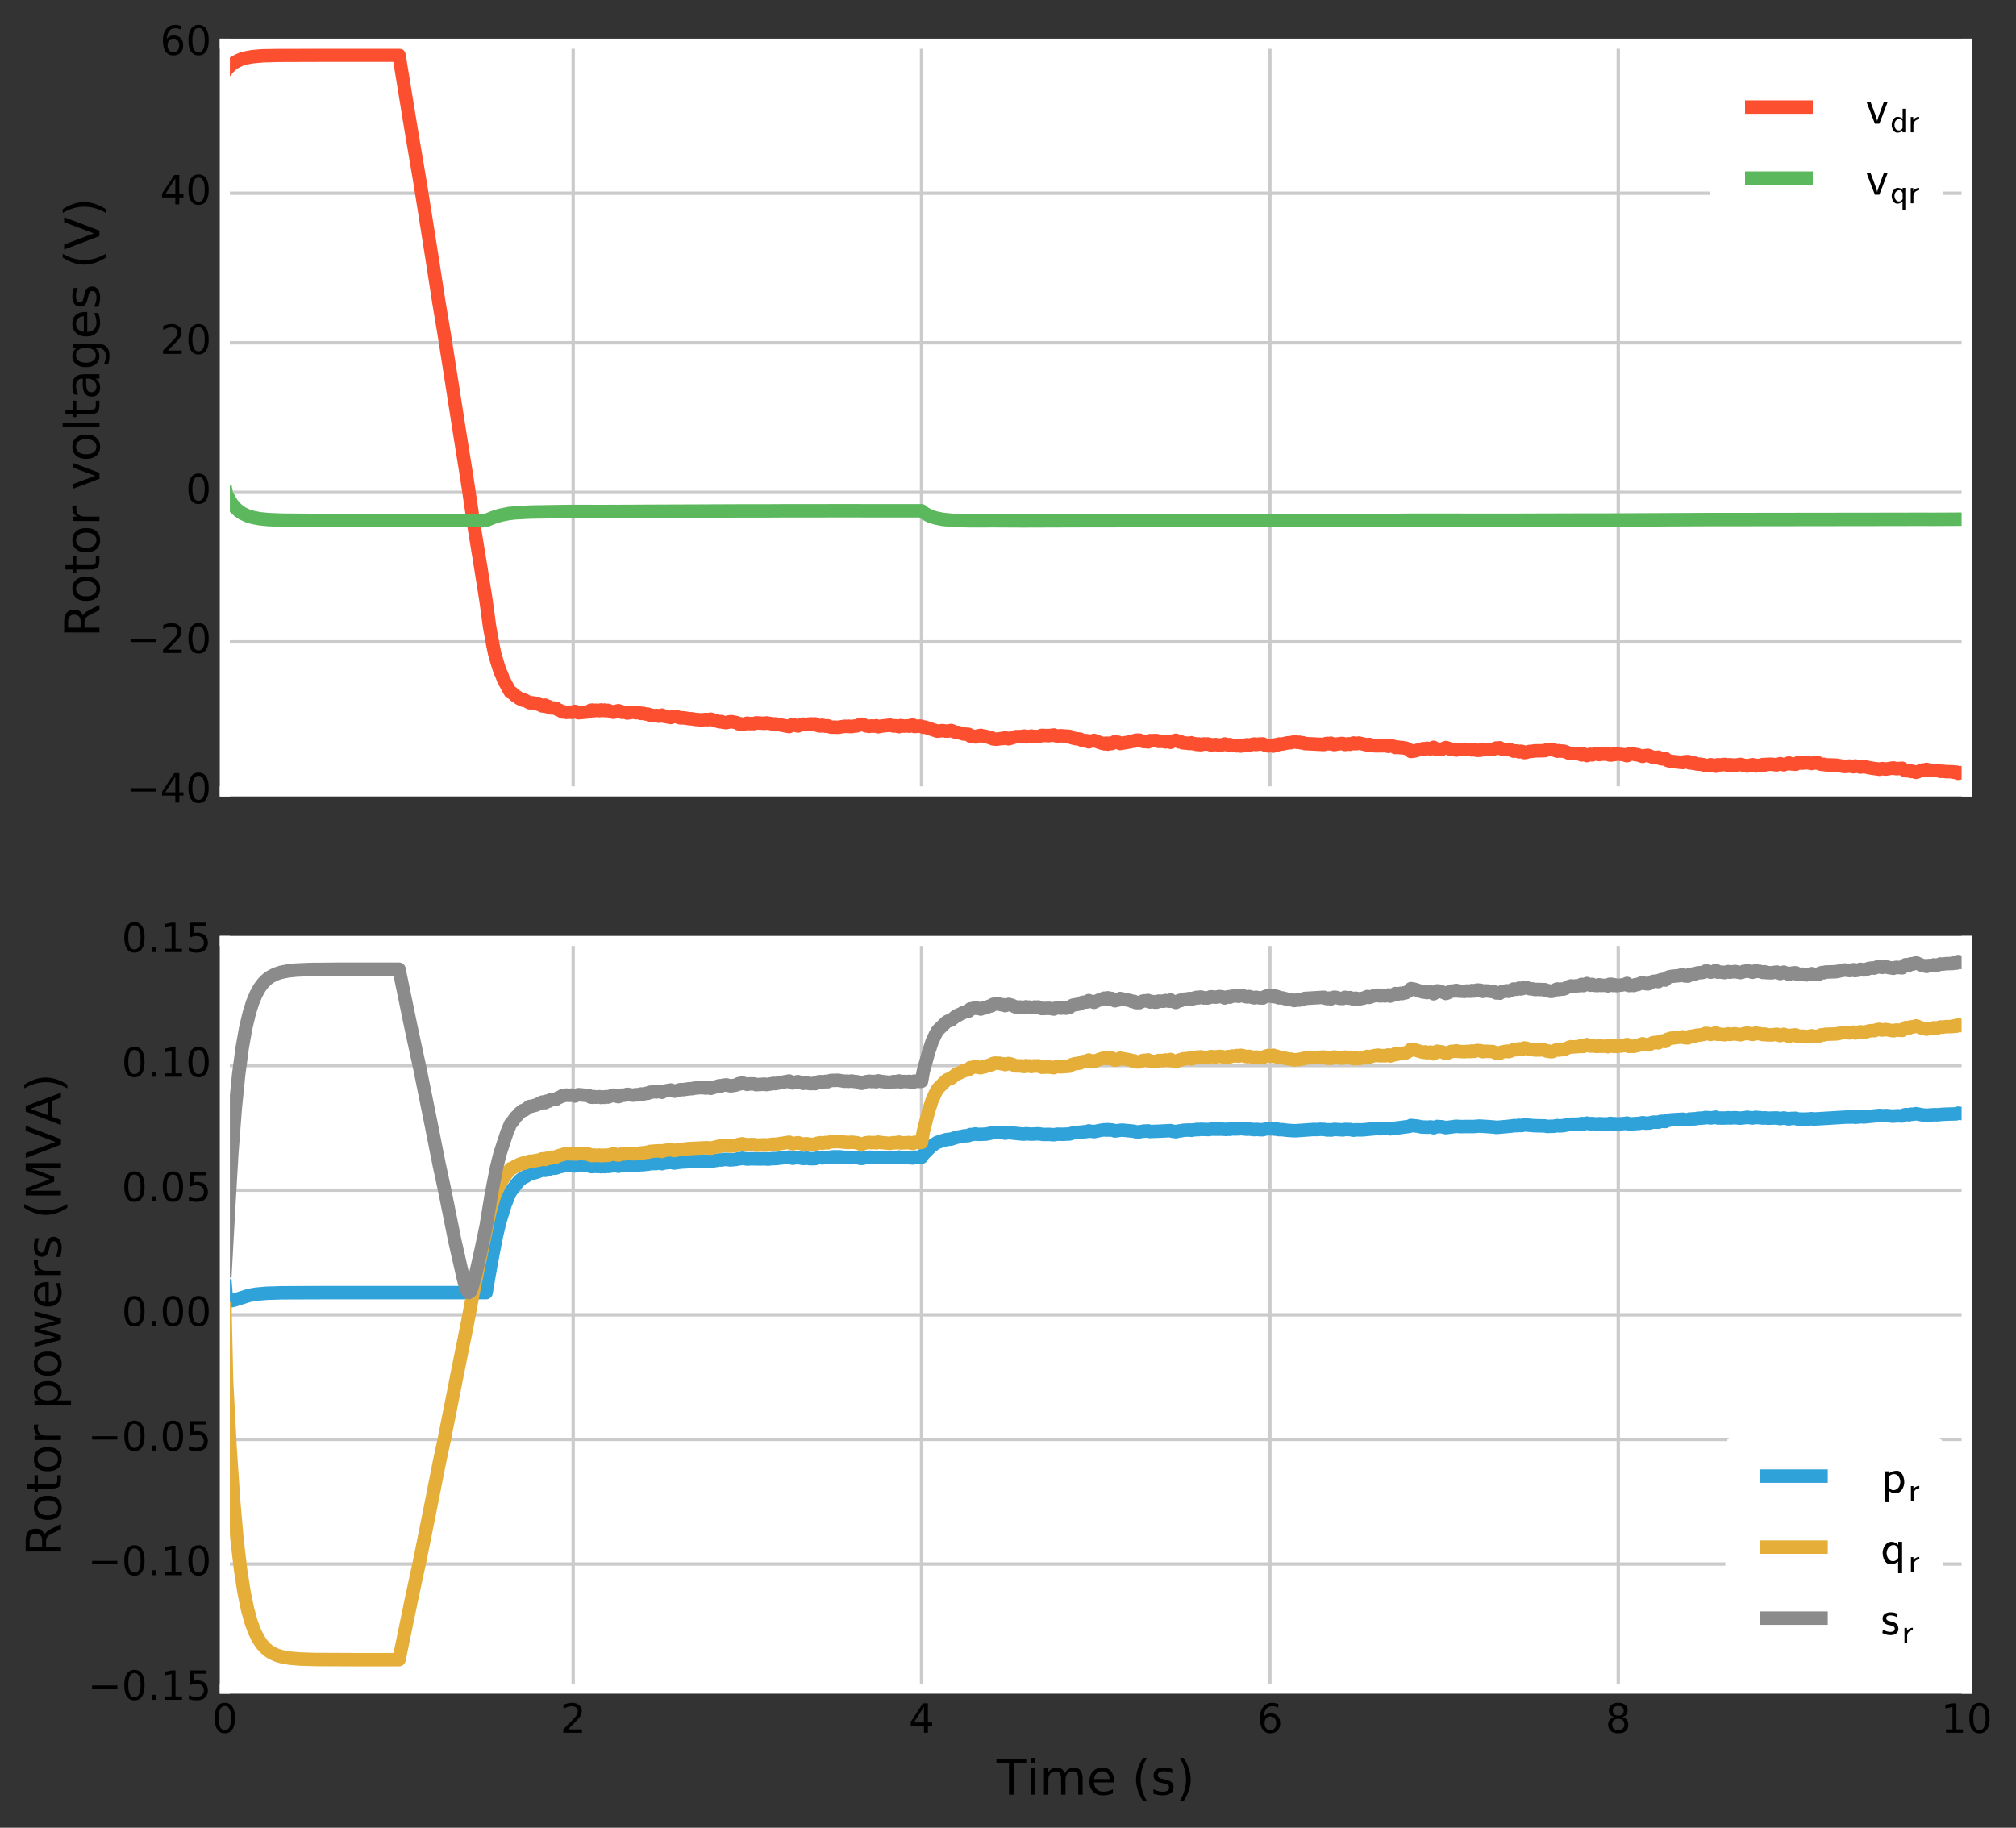 <?xml version="1.0" encoding="utf-8" standalone="no"?>
<!DOCTYPE svg PUBLIC "-//W3C//DTD SVG 1.1//EN"
  "http://www.w3.org/Graphics/SVG/1.1/DTD/svg11.dtd">
<!-- Created with matplotlib (http://matplotlib.org/) -->
<svg height="544pt" version="1.1" viewBox="0 0 600 544" width="600pt" xmlns="http://www.w3.org/2000/svg" xmlns:xlink="http://www.w3.org/1999/xlink">
 <rect x="0" y="0" width="600" height="544" fill="#333333" stroke="none"/>
 <defs>
  <style type="text/css">
*{stroke-linecap:butt;stroke-linejoin:round;stroke-miterlimit:100000;}
  </style>
 </defs>
 <g id="figure_1">
  <g id="patch_1">
   <path d="M 0 544.357 
L 600.146 544.357 
L 600.146 0 
L 0 0 
z
" style="fill:none;opacity:0;"/>
  </g>
  <g id="axes_1">
   <g id="patch_2">
    <path d="M 66.911 235.552 
L 585.311 235.552 
L 585.311 13.007 
L 66.911 13.007 
z
" style="fill:#ffffff;"/>
   </g>
   <g id="matplotlib.axis_1">
    <g id="xtick_1">
     <g id="line2d_1">
      <path clip-path="url(#p915aca6fe2)" d="M 66.911 235.552 
L 66.911 13.007 
" style="fill:none;stroke:#cbcbcb;"/>
     </g>
     <g id="line2d_2"/>
     <g id="line2d_3"/>
    </g>
    <g id="xtick_2">
     <g id="line2d_4">
      <path clip-path="url(#p915aca6fe2)" d="M 170.591 235.552 
L 170.591 13.007 
" style="fill:none;stroke:#cbcbcb;"/>
     </g>
     <g id="line2d_5"/>
     <g id="line2d_6"/>
    </g>
    <g id="xtick_3">
     <g id="line2d_7">
      <path clip-path="url(#p915aca6fe2)" d="M 274.271 235.552 
L 274.271 13.007 
" style="fill:none;stroke:#cbcbcb;"/>
     </g>
     <g id="line2d_8"/>
     <g id="line2d_9"/>
    </g>
    <g id="xtick_4">
     <g id="line2d_10">
      <path clip-path="url(#p915aca6fe2)" d="M 377.951 235.552 
L 377.951 13.007 
" style="fill:none;stroke:#cbcbcb;"/>
     </g>
     <g id="line2d_11"/>
     <g id="line2d_12"/>
    </g>
    <g id="xtick_5">
     <g id="line2d_13">
      <path clip-path="url(#p915aca6fe2)" d="M 481.631 235.552 
L 481.631 13.007 
" style="fill:none;stroke:#cbcbcb;"/>
     </g>
     <g id="line2d_14"/>
     <g id="line2d_15"/>
    </g>
    <g id="xtick_6">
     <g id="line2d_16">
      <path clip-path="url(#p915aca6fe2)" d="M 585.311 235.552 
L 585.311 13.007 
" style="fill:none;stroke:#cbcbcb;"/>
     </g>
     <g id="line2d_17"/>
     <g id="line2d_18"/>
    </g>
   </g>
   <g id="matplotlib.axis_2">
    <g id="ytick_1">
     <g id="line2d_19">
      <path clip-path="url(#p915aca6fe2)" d="M 66.911 235.552 
L 585.311 235.552 
" style="fill:none;stroke:#cbcbcb;"/>
     </g>
     <g id="line2d_20"/>
     <g id="line2d_21"/>
     <g id="text_1">
      <!-- −40 -->
      <defs>
       <path d="M 37.797 64.312 
L 12.891 25.391 
L 37.797 25.391 
z
M 35.203 72.906 
L 47.609 72.906 
L 47.609 25.391 
L 58.016 25.391 
L 58.016 17.188 
L 47.609 17.188 
L 47.609 0 
L 37.797 0 
L 37.797 17.188 
L 4.891 17.188 
L 4.891 26.703 
z
" id="BitstreamVeraSans-Roman-34"/>
       <path d="M 10.594 35.5 
L 73.188 35.5 
L 73.188 27.203 
L 10.594 27.203 
z
" id="BitstreamVeraSans-Roman-2212"/>
       <path d="M 31.781 66.406 
Q 24.172 66.406 20.328 58.906 
Q 16.5 51.422 16.5 36.375 
Q 16.5 21.391 20.328 13.891 
Q 24.172 6.391 31.781 6.391 
Q 39.453 6.391 43.281 13.891 
Q 47.125 21.391 47.125 36.375 
Q 47.125 51.422 43.281 58.906 
Q 39.453 66.406 31.781 66.406 
M 31.781 74.219 
Q 44.047 74.219 50.516 64.516 
Q 56.984 54.828 56.984 36.375 
Q 56.984 17.969 50.516 8.266 
Q 44.047 -1.422 31.781 -1.422 
Q 19.531 -1.422 13.062 8.266 
Q 6.594 17.969 6.594 36.375 
Q 6.594 54.828 13.062 64.516 
Q 19.531 74.219 31.781 74.219 
" id="BitstreamVeraSans-Roman-30"/>
      </defs>
      <g transform="translate(37.585 238.864)scale(0.12 -0.12)">
       <use xlink:href="#BitstreamVeraSans-Roman-2212"/>
       <use x="83.789" xlink:href="#BitstreamVeraSans-Roman-34"/>
       <use x="147.412" xlink:href="#BitstreamVeraSans-Roman-30"/>
      </g>
     </g>
    </g>
    <g id="ytick_2">
     <g id="line2d_22">
      <path clip-path="url(#p915aca6fe2)" d="M 66.911 191.043 
L 585.311 191.043 
" style="fill:none;stroke:#cbcbcb;"/>
     </g>
     <g id="line2d_23"/>
     <g id="line2d_24"/>
     <g id="text_2">
      <!-- −20 -->
      <defs>
       <path d="M 19.188 8.297 
L 53.609 8.297 
L 53.609 0 
L 7.328 0 
L 7.328 8.297 
Q 12.938 14.109 22.625 23.891 
Q 32.328 33.688 34.812 36.531 
Q 39.547 41.844 41.422 45.531 
Q 43.312 49.219 43.312 52.781 
Q 43.312 58.594 39.234 62.25 
Q 35.156 65.922 28.609 65.922 
Q 23.969 65.922 18.812 64.312 
Q 13.672 62.703 7.812 59.422 
L 7.812 69.391 
Q 13.766 71.781 18.938 73 
Q 24.125 74.219 28.422 74.219 
Q 39.75 74.219 46.484 68.547 
Q 53.219 62.891 53.219 53.422 
Q 53.219 48.922 51.531 44.891 
Q 49.859 40.875 45.406 35.406 
Q 44.188 33.984 37.641 27.219 
Q 31.109 20.453 19.188 8.297 
" id="BitstreamVeraSans-Roman-32"/>
      </defs>
      <g transform="translate(37.585 194.354)scale(0.12 -0.12)">
       <use xlink:href="#BitstreamVeraSans-Roman-2212"/>
       <use x="83.789" xlink:href="#BitstreamVeraSans-Roman-32"/>
       <use x="147.412" xlink:href="#BitstreamVeraSans-Roman-30"/>
      </g>
     </g>
    </g>
    <g id="ytick_3">
     <g id="line2d_25">
      <path clip-path="url(#p915aca6fe2)" d="M 66.911 146.534 
L 585.311 146.534 
" style="fill:none;stroke:#cbcbcb;"/>
     </g>
     <g id="line2d_26"/>
     <g id="line2d_27"/>
     <g id="text_3">
      <!-- 0 -->
      <g transform="translate(55.276 149.845)scale(0.12 -0.12)">
       <use xlink:href="#BitstreamVeraSans-Roman-30"/>
      </g>
     </g>
    </g>
    <g id="ytick_4">
     <g id="line2d_28">
      <path clip-path="url(#p915aca6fe2)" d="M 66.911 102.025 
L 585.311 102.025 
" style="fill:none;stroke:#cbcbcb;"/>
     </g>
     <g id="line2d_29"/>
     <g id="line2d_30"/>
     <g id="text_4">
      <!-- 20 -->
      <g transform="translate(47.641 105.336)scale(0.12 -0.12)">
       <use xlink:href="#BitstreamVeraSans-Roman-32"/>
       <use x="63.623" xlink:href="#BitstreamVeraSans-Roman-30"/>
      </g>
     </g>
    </g>
    <g id="ytick_5">
     <g id="line2d_31">
      <path clip-path="url(#p915aca6fe2)" d="M 66.911 57.516 
L 585.311 57.516 
" style="fill:none;stroke:#cbcbcb;"/>
     </g>
     <g id="line2d_32"/>
     <g id="line2d_33"/>
     <g id="text_5">
      <!-- 40 -->
      <g transform="translate(47.641 60.827)scale(0.12 -0.12)">
       <use xlink:href="#BitstreamVeraSans-Roman-34"/>
       <use x="63.623" xlink:href="#BitstreamVeraSans-Roman-30"/>
      </g>
     </g>
    </g>
    <g id="ytick_6">
     <g id="line2d_34">
      <path clip-path="url(#p915aca6fe2)" d="M 66.911 13.007 
L 585.311 13.007 
" style="fill:none;stroke:#cbcbcb;"/>
     </g>
     <g id="line2d_35"/>
     <g id="line2d_36"/>
     <g id="text_6">
      <!-- 60 -->
      <defs>
       <path d="M 33.016 40.375 
Q 26.375 40.375 22.484 35.828 
Q 18.609 31.297 18.609 23.391 
Q 18.609 15.531 22.484 10.953 
Q 26.375 6.391 33.016 6.391 
Q 39.656 6.391 43.531 10.953 
Q 47.406 15.531 47.406 23.391 
Q 47.406 31.297 43.531 35.828 
Q 39.656 40.375 33.016 40.375 
M 52.594 71.297 
L 52.594 62.312 
Q 48.875 64.062 45.094 64.984 
Q 41.312 65.922 37.594 65.922 
Q 27.828 65.922 22.672 59.328 
Q 17.531 52.734 16.797 39.406 
Q 19.672 43.656 24.016 45.922 
Q 28.375 48.188 33.594 48.188 
Q 44.578 48.188 50.953 41.516 
Q 57.328 34.859 57.328 23.391 
Q 57.328 12.156 50.688 5.359 
Q 44.047 -1.422 33.016 -1.422 
Q 20.359 -1.422 13.672 8.266 
Q 6.984 17.969 6.984 36.375 
Q 6.984 53.656 15.188 63.938 
Q 23.391 74.219 37.203 74.219 
Q 40.922 74.219 44.703 73.484 
Q 48.484 72.75 52.594 71.297 
" id="BitstreamVeraSans-Roman-36"/>
      </defs>
      <g transform="translate(47.641 16.318)scale(0.12 -0.12)">
       <use xlink:href="#BitstreamVeraSans-Roman-36"/>
       <use x="63.623" xlink:href="#BitstreamVeraSans-Roman-30"/>
      </g>
     </g>
    </g>
    <g id="text_7">
     <!-- Rotor voltages (V) -->
     <defs>
      <path d="M 28.609 0 
L 0.781 72.906 
L 11.078 72.906 
L 34.188 11.531 
L 57.328 72.906 
L 67.578 72.906 
L 39.797 0 
z
" id="BitstreamVeraSans-Roman-56"/>
      <path d="M 41.109 46.297 
Q 39.594 47.172 37.812 47.578 
Q 36.031 48 33.891 48 
Q 26.266 48 22.188 43.047 
Q 18.109 38.094 18.109 28.812 
L 18.109 0 
L 9.078 0 
L 9.078 54.688 
L 18.109 54.688 
L 18.109 46.188 
Q 20.953 51.172 25.484 53.578 
Q 30.031 56 36.531 56 
Q 37.453 56 38.578 55.875 
Q 39.703 55.766 41.062 55.516 
z
" id="BitstreamVeraSans-Roman-72"/>
      <path d="M 8.016 75.875 
L 15.828 75.875 
Q 23.141 64.359 26.781 53.312 
Q 30.422 42.281 30.422 31.391 
Q 30.422 20.453 26.781 9.375 
Q 23.141 -1.703 15.828 -13.188 
L 8.016 -13.188 
Q 14.5 -2 17.703 9.062 
Q 20.906 20.125 20.906 31.391 
Q 20.906 42.672 17.703 53.656 
Q 14.5 64.656 8.016 75.875 
" id="BitstreamVeraSans-Roman-29"/>
      <path d="M 44.391 34.188 
Q 47.562 33.109 50.562 29.594 
Q 53.562 26.078 56.594 19.922 
L 66.609 0 
L 56 0 
L 46.688 18.703 
Q 43.062 26.031 39.672 28.422 
Q 36.281 30.812 30.422 30.812 
L 19.672 30.812 
L 19.672 0 
L 9.812 0 
L 9.812 72.906 
L 32.078 72.906 
Q 44.578 72.906 50.734 67.672 
Q 56.891 62.453 56.891 51.906 
Q 56.891 45.016 53.688 40.469 
Q 50.484 35.938 44.391 34.188 
M 19.672 64.797 
L 19.672 38.922 
L 32.078 38.922 
Q 39.203 38.922 42.844 42.219 
Q 46.484 45.516 46.484 51.906 
Q 46.484 58.297 42.844 61.547 
Q 39.203 64.797 32.078 64.797 
z
" id="BitstreamVeraSans-Roman-52"/>
      <path d="M 30.609 48.391 
Q 23.391 48.391 19.188 42.75 
Q 14.984 37.109 14.984 27.297 
Q 14.984 17.484 19.156 11.844 
Q 23.344 6.203 30.609 6.203 
Q 37.797 6.203 41.984 11.859 
Q 46.188 17.531 46.188 27.297 
Q 46.188 37.016 41.984 42.703 
Q 37.797 48.391 30.609 48.391 
M 30.609 56 
Q 42.328 56 49.016 48.375 
Q 55.719 40.766 55.719 27.297 
Q 55.719 13.875 49.016 6.219 
Q 42.328 -1.422 30.609 -1.422 
Q 18.844 -1.422 12.172 6.219 
Q 5.516 13.875 5.516 27.297 
Q 5.516 40.766 12.172 48.375 
Q 18.844 56 30.609 56 
" id="BitstreamVeraSans-Roman-6f"/>
      <path d="M 56.203 29.594 
L 56.203 25.203 
L 14.891 25.203 
Q 15.484 15.922 20.484 11.062 
Q 25.484 6.203 34.422 6.203 
Q 39.594 6.203 44.453 7.469 
Q 49.312 8.734 54.109 11.281 
L 54.109 2.781 
Q 49.266 0.734 44.188 -0.344 
Q 39.109 -1.422 33.891 -1.422 
Q 20.797 -1.422 13.156 6.188 
Q 5.516 13.812 5.516 26.812 
Q 5.516 40.234 12.766 48.109 
Q 20.016 56 32.328 56 
Q 43.359 56 49.781 48.891 
Q 56.203 41.797 56.203 29.594 
M 47.219 32.234 
Q 47.125 39.594 43.094 43.984 
Q 39.062 48.391 32.422 48.391 
Q 24.906 48.391 20.391 44.141 
Q 15.875 39.891 15.188 32.172 
z
" id="BitstreamVeraSans-Roman-65"/>
      <path d="M 34.281 27.484 
Q 23.391 27.484 19.188 25 
Q 14.984 22.516 14.984 16.5 
Q 14.984 11.719 18.141 8.906 
Q 21.297 6.109 26.703 6.109 
Q 34.188 6.109 38.703 11.406 
Q 43.219 16.703 43.219 25.484 
L 43.219 27.484 
z
M 52.203 31.203 
L 52.203 0 
L 43.219 0 
L 43.219 8.297 
Q 40.141 3.328 35.547 0.953 
Q 30.953 -1.422 24.312 -1.422 
Q 15.922 -1.422 10.953 3.297 
Q 6 8.016 6 15.922 
Q 6 25.141 12.172 29.828 
Q 18.359 34.516 30.609 34.516 
L 43.219 34.516 
L 43.219 35.406 
Q 43.219 41.609 39.141 45 
Q 35.062 48.391 27.688 48.391 
Q 23 48.391 18.547 47.266 
Q 14.109 46.141 10.016 43.891 
L 10.016 52.203 
Q 14.938 54.109 19.578 55.047 
Q 24.219 56 28.609 56 
Q 40.484 56 46.344 49.844 
Q 52.203 43.703 52.203 31.203 
" id="BitstreamVeraSans-Roman-61"/>
      <path d="M 44.281 53.078 
L 44.281 44.578 
Q 40.484 46.531 36.375 47.5 
Q 32.281 48.484 27.875 48.484 
Q 21.188 48.484 17.844 46.438 
Q 14.5 44.391 14.5 40.281 
Q 14.5 37.156 16.891 35.375 
Q 19.281 33.594 26.516 31.984 
L 29.594 31.297 
Q 39.156 29.25 43.188 25.516 
Q 47.219 21.781 47.219 15.094 
Q 47.219 7.469 41.188 3.016 
Q 35.156 -1.422 24.609 -1.422 
Q 20.219 -1.422 15.453 -0.562 
Q 10.688 0.297 5.422 2 
L 5.422 11.281 
Q 10.406 8.688 15.234 7.391 
Q 20.062 6.109 24.812 6.109 
Q 31.156 6.109 34.562 8.281 
Q 37.984 10.453 37.984 14.406 
Q 37.984 18.062 35.516 20.016 
Q 33.062 21.969 24.703 23.781 
L 21.578 24.516 
Q 13.234 26.266 9.516 29.906 
Q 5.812 33.547 5.812 39.891 
Q 5.812 47.609 11.281 51.797 
Q 16.75 56 26.812 56 
Q 31.781 56 36.172 55.266 
Q 40.578 54.547 44.281 53.078 
" id="BitstreamVeraSans-Roman-73"/>
      <path d="M 9.422 75.984 
L 18.406 75.984 
L 18.406 0 
L 9.422 0 
z
" id="BitstreamVeraSans-Roman-6c"/>
      <path d="M 31 75.875 
Q 24.469 64.656 21.281 53.656 
Q 18.109 42.672 18.109 31.391 
Q 18.109 20.125 21.312 9.062 
Q 24.516 -2 31 -13.188 
L 23.188 -13.188 
Q 15.875 -1.703 12.234 9.375 
Q 8.594 20.453 8.594 31.391 
Q 8.594 42.281 12.203 53.312 
Q 15.828 64.359 23.188 75.875 
z
" id="BitstreamVeraSans-Roman-28"/>
      <path d="M 2.984 54.688 
L 12.5 54.688 
L 29.594 8.797 
L 46.688 54.688 
L 56.203 54.688 
L 35.688 0 
L 23.484 0 
z
" id="BitstreamVeraSans-Roman-76"/>
      <path d="M 45.406 27.984 
Q 45.406 37.75 41.375 43.109 
Q 37.359 48.484 30.078 48.484 
Q 22.859 48.484 18.828 43.109 
Q 14.797 37.75 14.797 27.984 
Q 14.797 18.266 18.828 12.891 
Q 22.859 7.516 30.078 7.516 
Q 37.359 7.516 41.375 12.891 
Q 45.406 18.266 45.406 27.984 
M 54.391 6.781 
Q 54.391 -7.172 48.188 -13.984 
Q 42 -20.797 29.203 -20.797 
Q 24.469 -20.797 20.266 -20.094 
Q 16.062 -19.391 12.109 -17.922 
L 12.109 -9.188 
Q 16.062 -11.328 19.922 -12.344 
Q 23.781 -13.375 27.781 -13.375 
Q 36.625 -13.375 41.016 -8.766 
Q 45.406 -4.156 45.406 5.172 
L 45.406 9.625 
Q 42.625 4.781 38.281 2.391 
Q 33.938 0 27.875 0 
Q 17.828 0 11.672 7.656 
Q 5.516 15.328 5.516 27.984 
Q 5.516 40.672 11.672 48.328 
Q 17.828 56 27.875 56 
Q 33.938 56 38.281 53.609 
Q 42.625 51.219 45.406 46.391 
L 45.406 54.688 
L 54.391 54.688 
z
" id="BitstreamVeraSans-Roman-67"/>
      <path id="BitstreamVeraSans-Roman-20"/>
      <path d="M 18.312 70.219 
L 18.312 54.688 
L 36.812 54.688 
L 36.812 47.703 
L 18.312 47.703 
L 18.312 18.016 
Q 18.312 11.328 20.141 9.422 
Q 21.969 7.516 27.594 7.516 
L 36.812 7.516 
L 36.812 0 
L 27.594 0 
Q 17.188 0 13.234 3.875 
Q 9.281 7.766 9.281 18.016 
L 9.281 47.703 
L 2.688 47.703 
L 2.688 54.688 
L 9.281 54.688 
L 9.281 70.219 
z
" id="BitstreamVeraSans-Roman-74"/>
     </defs>
     <g transform="translate(29.59 189.645)rotate(-90.0)scale(0.144 -0.144)">
      <use xlink:href="#BitstreamVeraSans-Roman-52"/>
      <use x="69.42" xlink:href="#BitstreamVeraSans-Roman-6f"/>
      <use x="130.602" xlink:href="#BitstreamVeraSans-Roman-74"/>
      <use x="169.811" xlink:href="#BitstreamVeraSans-Roman-6f"/>
      <use x="230.992" xlink:href="#BitstreamVeraSans-Roman-72"/>
      <use x="272.105" xlink:href="#BitstreamVeraSans-Roman-20"/>
      <use x="303.893" xlink:href="#BitstreamVeraSans-Roman-76"/>
      <use x="363.072" xlink:href="#BitstreamVeraSans-Roman-6f"/>
      <use x="424.254" xlink:href="#BitstreamVeraSans-Roman-6c"/>
      <use x="452.037" xlink:href="#BitstreamVeraSans-Roman-74"/>
      <use x="491.246" xlink:href="#BitstreamVeraSans-Roman-61"/>
      <use x="552.525" xlink:href="#BitstreamVeraSans-Roman-67"/>
      <use x="616.002" xlink:href="#BitstreamVeraSans-Roman-65"/>
      <use x="677.525" xlink:href="#BitstreamVeraSans-Roman-73"/>
      <use x="729.625" xlink:href="#BitstreamVeraSans-Roman-20"/>
      <use x="761.412" xlink:href="#BitstreamVeraSans-Roman-28"/>
      <use x="800.426" xlink:href="#BitstreamVeraSans-Roman-56"/>
      <use x="868.834" xlink:href="#BitstreamVeraSans-Roman-29"/>
     </g>
    </g>
   </g>
   <g id="line2d_37">
    <path clip-path="url(#p915aca6fe2)" d="M 66.911 21.518 
L 67.429 20.763 
L 67.948 20.153 
L 68.984 19.173 
L 70.021 18.449 
L 71.576 17.703 
L 73.132 17.23 
L 75.205 16.858 
L 78.316 16.593 
L 82.981 16.462 
L 95.423 16.419 
L 118.751 16.418 
L 122.38 38.693 
L 124.972 54.009 
L 127.045 67.061 
L 128.6 76.904 
L 130.674 90.296 
L 132.229 99.575 
L 136.895 129.394 
L 138.968 142.347 
L 141.042 156.29 
L 143.116 169.064 
L 144.671 178.862 
L 145.708 186.527 
L 146.744 192.223 
L 147.263 194.711 
L 148.3 198.221 
L 148.818 199.766 
L 149.336 200.877 
L 149.855 202.285 
L 151.41 205.163 
L 151.928 206.032 
L 152.447 206.226 
L 153.484 207.19 
L 154.002 207.427 
L 154.52 207.886 
L 155.557 208.396 
L 156.076 208.362 
L 157.631 209.185 
L 158.149 209.147 
L 159.186 209.3 
L 159.704 209.386 
L 160.223 209.639 
L 160.741 209.746 
L 161.26 210.08 
L 161.778 210.158 
L 162.296 209.88 
L 162.815 210.361 
L 163.333 210.293 
L 163.852 210.701 
L 165.407 210.759 
L 165.925 211.155 
L 166.962 211.592 
L 167.48 211.932 
L 167.999 211.902 
L 168.517 212.047 
L 169.554 211.942 
L 170.072 212.037 
L 170.591 211.947 
L 171.109 211.736 
L 172.146 212.155 
L 175.256 211.872 
L 175.775 211.421 
L 176.293 211.352 
L 176.812 211.561 
L 177.33 211.387 
L 178.367 211.533 
L 178.885 211.299 
L 179.404 211.476 
L 179.922 211.341 
L 180.44 211.552 
L 180.959 211.42 
L 182.514 211.999 
L 183.032 211.918 
L 183.551 211.649 
L 184.069 211.535 
L 185.106 212.014 
L 185.624 211.955 
L 186.143 212.038 
L 186.661 212.241 
L 188.216 212 
L 188.735 212.006 
L 189.253 212.146 
L 189.772 212.076 
L 190.808 212.35 
L 191.327 212.309 
L 192.364 212.555 
L 192.882 212.568 
L 193.4 212.864 
L 194.437 212.969 
L 194.956 213.026 
L 195.474 212.955 
L 195.992 213.157 
L 196.511 213.115 
L 197.029 212.851 
L 197.548 213.172 
L 199.621 213.557 
L 200.658 213.189 
L 201.176 213.249 
L 202.213 213.598 
L 202.732 213.685 
L 203.25 213.639 
L 204.287 213.791 
L 205.324 213.936 
L 205.842 213.937 
L 206.879 214.131 
L 208.952 214.288 
L 209.989 214.134 
L 210.508 214.236 
L 211.544 214.056 
L 214.136 214.843 
L 214.655 214.759 
L 215.173 214.983 
L 216.21 215.081 
L 217.247 214.809 
L 217.765 214.805 
L 219.32 215.108 
L 219.839 215.449 
L 220.357 215.413 
L 220.876 215.684 
L 222.431 215.244 
L 222.949 215.384 
L 224.504 215.38 
L 225.023 215.154 
L 227.615 215.309 
L 228.133 215.17 
L 229.688 215.432 
L 230.207 215.563 
L 230.725 215.468 
L 234.872 216.259 
L 235.391 215.871 
L 235.909 215.67 
L 237.464 216.074 
L 239.02 215.529 
L 240.056 215.72 
L 240.575 215.52 
L 241.612 215.455 
L 242.13 215.567 
L 242.648 215.467 
L 243.167 215.853 
L 243.685 216.033 
L 244.204 216.081 
L 244.722 215.848 
L 245.759 216.163 
L 246.277 216.008 
L 247.314 216.437 
L 248.351 216.433 
L 249.388 216.488 
L 251.461 216.165 
L 251.98 216.231 
L 252.498 216.137 
L 253.016 216.257 
L 253.535 216.263 
L 254.053 216.128 
L 255.09 216.043 
L 256.127 215.574 
L 256.645 215.571 
L 257.682 216.038 
L 258.719 216.198 
L 259.237 216.076 
L 260.274 216.144 
L 260.792 216.024 
L 261.311 216.316 
L 262.348 216.113 
L 264.94 215.828 
L 265.976 216.101 
L 266.495 216.02 
L 267.532 216.287 
L 268.05 215.975 
L 269.087 216.127 
L 270.124 216.046 
L 270.642 216.157 
L 271.16 215.876 
L 271.679 215.792 
L 272.197 216.243 
L 273.752 216.1 
L 274.271 216.172 
L 274.789 216.473 
L 275.308 216.414 
L 278.936 217.628 
L 280.492 217.451 
L 281.528 217.607 
L 282.047 217.618 
L 283.084 217.415 
L 284.639 218.026 
L 285.157 218.002 
L 285.676 218.177 
L 286.194 218.209 
L 286.712 218.456 
L 288.268 218.566 
L 288.786 219.086 
L 289.304 219.031 
L 290.341 219.342 
L 290.86 219.077 
L 291.896 218.875 
L 292.415 219.092 
L 292.933 219.067 
L 293.97 219.339 
L 294.488 219.545 
L 295.007 219.554 
L 295.525 219.922 
L 296.562 220.014 
L 298.117 219.802 
L 298.636 219.814 
L 299.154 219.604 
L 300.191 219.895 
L 301.746 219.444 
L 302.264 219.254 
L 303.82 219.249 
L 304.856 219.085 
L 305.375 219.316 
L 305.893 219.203 
L 306.412 219.244 
L 306.93 219.081 
L 307.967 219.267 
L 308.485 219.203 
L 309.004 219.272 
L 310.04 218.877 
L 312.114 218.958 
L 313.669 218.761 
L 314.188 218.99 
L 314.706 219.069 
L 315.743 218.982 
L 318.335 219.171 
L 318.853 219.523 
L 319.89 219.815 
L 321.445 219.997 
L 321.964 220.314 
L 322.482 220.414 
L 323.519 220.466 
L 324.037 220.803 
L 324.556 220.569 
L 325.074 220.585 
L 325.592 220.377 
L 327.666 221.125 
L 328.703 221.396 
L 329.221 221.186 
L 329.74 221.472 
L 330.258 221.187 
L 330.776 221.337 
L 331.295 221.149 
L 331.813 220.749 
L 332.332 220.919 
L 332.85 220.932 
L 333.368 221.3 
L 336.479 220.788 
L 336.997 220.56 
L 337.516 220.61 
L 338.034 220.316 
L 339.071 220.286 
L 340.108 220.677 
L 340.626 220.751 
L 341.144 220.693 
L 341.663 220.838 
L 342.181 220.459 
L 344.255 220.422 
L 344.773 220.673 
L 346.328 220.639 
L 346.847 220.826 
L 347.884 220.646 
L 348.402 220.944 
L 348.92 220.585 
L 349.439 220.569 
L 349.957 220.336 
L 350.994 220.825 
L 351.512 220.815 
L 352.031 221.104 
L 353.068 221.169 
L 354.104 221.307 
L 354.623 221.083 
L 355.141 221.356 
L 355.66 221.353 
L 356.178 221.584 
L 356.696 221.437 
L 357.215 221.651 
L 357.733 221.609 
L 358.252 221.429 
L 358.77 221.48 
L 359.288 221.418 
L 359.807 221.489 
L 360.325 221.717 
L 361.88 221.614 
L 362.917 221.779 
L 363.954 221.658 
L 364.472 221.429 
L 365.509 221.727 
L 366.028 221.626 
L 366.546 221.843 
L 367.583 221.895 
L 368.101 221.989 
L 368.62 221.818 
L 369.138 222.05 
L 369.656 222.022 
L 370.693 221.75 
L 371.212 221.674 
L 371.73 221.778 
L 373.285 221.452 
L 373.804 221.6 
L 374.84 221.455 
L 375.877 221.424 
L 376.396 221.732 
L 377.432 222.017 
L 378.469 221.815 
L 378.988 222.063 
L 379.506 221.688 
L 380.024 221.794 
L 380.543 221.462 
L 381.58 221.458 
L 382.616 221.235 
L 383.135 221.115 
L 384.172 221.048 
L 385.208 220.808 
L 386.245 220.964 
L 386.764 220.921 
L 387.282 221.113 
L 387.8 221.089 
L 388.319 221.316 
L 394.021 221.592 
L 394.54 221.344 
L 395.058 221.258 
L 395.576 221.4 
L 396.095 221.207 
L 396.613 221.512 
L 397.132 221.613 
L 398.168 221.427 
L 399.205 221.291 
L 399.724 221.31 
L 400.242 221.58 
L 400.76 221.553 
L 401.279 221.39 
L 401.797 221.519 
L 402.834 221.148 
L 403.352 221.366 
L 403.871 221.327 
L 404.389 221.158 
L 406.463 221.617 
L 406.981 221.781 
L 407.5 221.555 
L 409.055 221.989 
L 411.647 221.97 
L 412.165 221.912 
L 413.202 222.155 
L 413.72 221.87 
L 414.757 222.138 
L 415.276 222.493 
L 415.794 222.311 
L 416.831 222.554 
L 417.349 222.475 
L 417.868 222.656 
L 418.386 222.676 
L 419.423 223.178 
L 419.941 223.676 
L 420.978 223.527 
L 423.57 222.831 
L 424.088 222.97 
L 424.607 222.722 
L 425.125 222.749 
L 425.644 222.906 
L 426.162 222.81 
L 426.68 222.43 
L 427.717 223.133 
L 428.754 222.992 
L 429.272 222.945 
L 430.309 222.5 
L 430.828 222.634 
L 431.864 223.087 
L 432.383 223.064 
L 433.42 223.244 
L 433.938 223.092 
L 436.012 223.004 
L 436.53 223.11 
L 437.567 223.047 
L 438.085 223.21 
L 438.604 223.093 
L 439.64 223.349 
L 440.677 223.272 
L 441.196 223.006 
L 442.232 223.134 
L 444.306 223.038 
L 445.343 222.624 
L 445.861 222.692 
L 446.38 222.577 
L 446.898 222.903 
L 448.453 223.165 
L 448.972 223.015 
L 449.49 223.135 
L 450.527 223.59 
L 451.045 223.508 
L 451.564 223.543 
L 452.082 223.781 
L 452.6 223.595 
L 453.119 223.678 
L 453.637 224.007 
L 454.156 223.951 
L 455.192 223.652 
L 456.229 223.597 
L 456.748 223.465 
L 458.303 223.47 
L 459.858 223.418 
L 460.376 223.159 
L 460.895 223.169 
L 461.413 223.015 
L 461.932 223.015 
L 462.968 223.41 
L 463.487 223.597 
L 464.005 223.434 
L 464.524 223.57 
L 465.042 223.528 
L 465.56 223.616 
L 467.116 224.234 
L 467.634 224.343 
L 468.152 224.272 
L 470.226 224.403 
L 470.744 224.704 
L 471.263 224.399 
L 472.3 224.901 
L 473.336 224.498 
L 473.855 224.693 
L 474.373 224.48 
L 475.41 224.411 
L 475.928 224.601 
L 476.447 224.445 
L 478.002 224.475 
L 478.52 224.329 
L 479.039 224.712 
L 479.557 224.729 
L 480.076 224.431 
L 480.594 224.589 
L 481.112 224.393 
L 483.186 224.613 
L 484.223 224.927 
L 484.741 224.424 
L 485.778 224.463 
L 486.296 224.428 
L 486.815 224.645 
L 487.333 224.632 
L 488.888 225.132 
L 489.407 224.912 
L 490.444 224.813 
L 491.48 225.203 
L 491.999 225.432 
L 492.517 225.422 
L 493.036 225.538 
L 493.554 225.355 
L 494.072 225.729 
L 494.591 225.87 
L 495.628 225.736 
L 496.146 226.273 
L 497.183 226.587 
L 500.812 226.972 
L 501.33 226.737 
L 502.367 226.673 
L 502.885 227.088 
L 503.404 226.989 
L 503.922 227.213 
L 504.44 227.131 
L 504.959 227.395 
L 505.996 227.465 
L 507.032 227.619 
L 507.551 227.874 
L 508.069 227.889 
L 509.106 227.607 
L 510.143 227.833 
L 510.661 228.056 
L 511.18 227.636 
L 512.216 227.658 
L 513.253 227.524 
L 514.29 227.774 
L 514.808 227.613 
L 516.364 227.788 
L 517.919 227.517 
L 518.437 227.59 
L 518.956 227.816 
L 519.474 227.821 
L 519.992 228.01 
L 521.548 227.592 
L 522.584 227.99 
L 523.103 227.797 
L 523.621 227.843 
L 524.658 227.559 
L 525.176 227.718 
L 525.695 227.513 
L 527.25 227.468 
L 528.287 227.6 
L 528.805 227.652 
L 529.842 227.3 
L 530.879 227.637 
L 532.434 227.091 
L 532.952 227.365 
L 533.471 227.362 
L 533.989 227.482 
L 534.508 227.467 
L 535.026 227.053 
L 536.581 227.151 
L 537.618 226.963 
L 539.173 227.265 
L 539.692 227.045 
L 540.728 227.132 
L 541.247 227.085 
L 541.765 227.416 
L 542.284 227.541 
L 542.802 227.474 
L 543.32 227.652 
L 546.431 227.735 
L 549.023 228.156 
L 550.578 227.998 
L 551.615 228.217 
L 552.133 227.991 
L 553.17 228.14 
L 553.688 228.321 
L 554.725 228.159 
L 555.762 228.38 
L 556.799 228.6 
L 558.354 228.805 
L 559.391 228.964 
L 559.909 228.796 
L 560.428 228.786 
L 560.946 228.902 
L 561.464 228.902 
L 562.501 228.714 
L 563.538 228.568 
L 564.056 228.74 
L 564.575 228.792 
L 565.612 228.703 
L 566.13 228.671 
L 566.648 229.159 
L 567.167 229.422 
L 567.685 229.416 
L 568.204 229.298 
L 568.722 229.638 
L 569.24 229.558 
L 570.277 229.888 
L 572.351 229.161 
L 572.869 229.184 
L 573.388 229.002 
L 573.906 229.203 
L 577.016 229.419 
L 577.535 229.598 
L 578.053 229.539 
L 579.09 229.666 
L 581.164 229.707 
L 581.682 229.901 
L 582.2 229.784 
L 582.719 230.175 
L 584.792 229.78 
L 584.792 229.78 
" style="fill:none;stroke:#fc4f30;stroke-width:4.0;"/>
   </g>
   <g id="line2d_38">
    <path clip-path="url(#p915aca6fe2)" d="M 66.911 144.569 
L 67.429 147.252 
L 68.984 149.874 
L 70.021 151.132 
L 71.058 152.074 
L 72.095 152.781 
L 73.65 153.522 
L 75.205 154.004 
L 77.279 154.393 
L 79.871 154.65 
L 84.018 154.816 
L 92.831 154.886 
L 144.671 154.893 
L 146.744 154.032 
L 148.818 153.375 
L 151.41 152.851 
L 153.484 152.623 
L 158.149 152.397 
L 169.554 152.219 
L 179.404 152.238 
L 186.143 152.212 
L 194.956 152.168 
L 205.842 152.127 
L 221.912 152.058 
L 227.615 152.066 
L 233.836 152.032 
L 244.204 152.031 
L 248.351 152.016 
L 262.866 152.032 
L 274.271 152.027 
L 275.308 152.848 
L 276.863 153.64 
L 278.418 154.144 
L 280.492 154.574 
L 283.602 154.881 
L 288.268 155.002 
L 291.378 155.017 
L 295.525 154.993 
L 304.338 155.037 
L 323 154.979 
L 341.663 154.958 
L 344.773 154.966 
L 414.757 154.898 
L 419.941 154.827 
L 449.49 154.852 
L 455.711 154.829 
L 471.781 154.782 
L 476.447 154.792 
L 510.143 154.635 
L 515.327 154.641 
L 566.648 154.574 
L 571.314 154.554 
L 574.943 154.573 
L 583.237 154.531 
L 584.792 154.545 
L 584.792 154.545 
" style="fill:none;stroke:#5cb85c;stroke-width:4.0;"/>
   </g>
   <g id="patch_3">
    <path d="M 66.911 235.552 
L 585.311 235.552 
" style="fill:none;stroke:#ffffff;stroke-linecap:square;stroke-linejoin:miter;stroke-width:3.0;"/>
   </g>
   <g id="patch_4">
    <path d="M 585.311 235.552 
L 585.311 13.007 
" style="fill:none;stroke:#ffffff;stroke-linecap:square;stroke-linejoin:miter;stroke-width:3.0;"/>
   </g>
   <g id="patch_5">
    <path d="M 66.911 235.552 
L 66.911 13.007 
" style="fill:none;stroke:#ffffff;stroke-linecap:square;stroke-linejoin:miter;stroke-width:3.0;"/>
   </g>
   <g id="patch_6">
    <path d="M 66.911 13.007 
L 585.311 13.007 
" style="fill:none;stroke:#ffffff;stroke-linecap:square;stroke-linejoin:miter;stroke-width:3.0;"/>
   </g>
   <g id="legend_1">
    <g id="patch_7">
     <path d="M 512.159 68.413 
L 575.231 68.413 
Q 578.111 68.413 578.111 65.533 
L 578.111 23.087 
Q 578.111 20.207 575.231 20.207 
L 512.159 20.207 
Q 509.279 20.207 509.279 23.087 
L 509.279 65.533 
Q 509.279 68.413 512.159 68.413 
z
" style="fill:#ffffff;stroke:#ffffff;stroke-linejoin:miter;stroke-width:0.5;"/>
    </g>
    <g id="line2d_39">
     <path d="M 519.359 31.869 
L 539.519 31.869 
" style="fill:none;stroke:#fc4f30;stroke-width:4.0;"/>
    </g>
    <g id="line2d_40"/>
    <g id="text_8">
     <!-- $\sf v_{dr}$ -->
     <defs>
      <path d="M 20.312 -1.125 
Q 14.984 -1.125 11.125 2.516 
Q 7.281 6.156 5.344 11.578 
Q 3.422 17 3.422 22.219 
Q 3.422 26.172 4.547 30.203 
Q 5.672 34.234 7.812 37.719 
Q 9.969 41.219 13.234 43.359 
Q 16.5 45.516 20.609 45.516 
Q 24.859 45.516 28.781 44.094 
Q 32.719 42.672 35.688 40.188 
L 35.688 69.391 
L 43.609 69.391 
L 43.609 0 
L 35.406 0 
L 35.406 4.984 
Q 32.172 2 28.406 0.438 
Q 24.656 -1.125 20.312 -1.125 
M 24.906 5.422 
Q 28.219 5.422 31 7.266 
Q 33.797 9.125 35.406 12.203 
L 35.406 33.797 
Q 33.844 36.188 31.344 37.594 
Q 28.859 39.016 26.125 39.016 
Q 21.438 39.016 18.141 36.719 
Q 14.844 34.422 13.234 30.594 
Q 11.625 26.766 11.625 22.219 
Q 11.625 15.328 14.984 10.375 
Q 18.359 5.422 24.906 5.422 
" id="Cmss10-64"/>
      <path d="M 8.016 0 
L 8.016 45.016 
L 15.375 45.016 
L 15.375 36.375 
Q 17.328 39.109 20.109 41.203 
Q 22.906 43.312 26.094 44.406 
Q 29.297 45.516 32.719 45.516 
L 32.719 38.375 
Q 28.266 38.375 24.391 36.172 
Q 20.516 33.984 18.219 30.203 
Q 15.922 26.422 15.922 21.922 
L 15.922 0 
z
" id="Cmss10-72"/>
      <path d="M 18.406 0 
L 1.422 44.391 
L 9.625 44.391 
Q 12.453 36.859 14.75 30.797 
Q 17.047 24.75 18.656 20.312 
Q 20.266 15.875 21.719 11.188 
Q 23.188 6.5 23.188 5.422 
Q 23.188 8.734 36.719 44.391 
L 44.578 44.391 
L 27.594 0 
z
" id="Cmss10-76"/>
     </defs>
     <g transform="translate(555.359 36.909)scale(0.144 -0.144)">
      <use transform="translate(0.0 0.609)" xlink:href="#Cmss10-76"/>
      <use transform="translate(50.74 -17.091)scale(0.7)" xlink:href="#Cmss10-64"/>
      <use transform="translate(86.868 -17.091)scale(0.7)" xlink:href="#Cmss10-72"/>
     </g>
    </g>
    <g id="line2d_41">
     <path d="M 519.359 53.005 
L 539.519 53.005 
" style="fill:none;stroke:#5cb85c;stroke-width:4.0;"/>
    </g>
    <g id="line2d_42"/>
    <g id="text_9">
     <!-- $\sf v_{qr}$ -->
     <defs>
      <path d="M 19.922 -1.125 
Q 14.656 -1.125 10.891 2.531 
Q 7.125 6.203 5.266 11.672 
Q 3.422 17.141 3.422 22.219 
Q 3.422 27.547 5.594 32.984 
Q 7.766 38.422 11.984 41.969 
Q 16.219 45.516 21.781 45.516 
Q 25.781 45.516 29.391 43.797 
Q 33.016 42.094 35.688 39.016 
L 35.688 45.516 
L 43.609 45.516 
L 43.609 -19.391 
L 35.406 -19.391 
L 35.406 4.781 
Q 32.172 1.953 28.141 0.406 
Q 24.125 -1.125 19.922 -1.125 
M 24.906 5.422 
Q 28.266 5.422 31.172 7.344 
Q 34.078 9.281 35.688 12.312 
L 35.688 29.688 
Q 34.625 33.5 32.203 36.109 
Q 29.781 38.719 26.125 38.719 
Q 21.922 38.719 18.578 36.328 
Q 15.234 33.938 13.422 30.094 
Q 11.625 26.266 11.625 22.219 
Q 11.625 15.875 15.234 10.641 
Q 18.844 5.422 24.906 5.422 
" id="Cmss10-71"/>
     </defs>
     <g transform="translate(555.359 58.045)scale(0.144 -0.144)">
      <use transform="translate(0.0 0.609)" xlink:href="#Cmss10-76"/>
      <use transform="translate(50.74 -17.091)scale(0.7)" xlink:href="#Cmss10-71"/>
      <use transform="translate(86.868 -17.091)scale(0.7)" xlink:href="#Cmss10-72"/>
     </g>
    </g>
   </g>
  </g>
  <g id="axes_2">
   <g id="patch_8">
    <path d="M 66.911 502.607 
L 585.311 502.607 
L 585.311 280.061 
L 66.911 280.061 
z
" style="fill:#ffffff;"/>
   </g>
   <g id="matplotlib.axis_3">
    <g id="xtick_7">
     <g id="line2d_43">
      <path clip-path="url(#p5200ed5a91)" d="M 66.911 502.607 
L 66.911 280.061 
" style="fill:none;stroke:#cbcbcb;"/>
     </g>
     <g id="line2d_44"/>
     <g id="line2d_45"/>
     <g id="text_10">
      <!-- 0 -->
      <g transform="translate(63.093 515.725)scale(0.12 -0.12)">
       <use xlink:href="#BitstreamVeraSans-Roman-30"/>
      </g>
     </g>
    </g>
    <g id="xtick_8">
     <g id="line2d_46">
      <path clip-path="url(#p5200ed5a91)" d="M 170.591 502.607 
L 170.591 280.061 
" style="fill:none;stroke:#cbcbcb;"/>
     </g>
     <g id="line2d_47"/>
     <g id="line2d_48"/>
     <g id="text_11">
      <!-- 2 -->
      <g transform="translate(166.773 515.725)scale(0.12 -0.12)">
       <use xlink:href="#BitstreamVeraSans-Roman-32"/>
      </g>
     </g>
    </g>
    <g id="xtick_9">
     <g id="line2d_49">
      <path clip-path="url(#p5200ed5a91)" d="M 274.271 502.607 
L 274.271 280.061 
" style="fill:none;stroke:#cbcbcb;"/>
     </g>
     <g id="line2d_50"/>
     <g id="line2d_51"/>
     <g id="text_12">
      <!-- 4 -->
      <g transform="translate(270.453 515.725)scale(0.12 -0.12)">
       <use xlink:href="#BitstreamVeraSans-Roman-34"/>
      </g>
     </g>
    </g>
    <g id="xtick_10">
     <g id="line2d_52">
      <path clip-path="url(#p5200ed5a91)" d="M 377.951 502.607 
L 377.951 280.061 
" style="fill:none;stroke:#cbcbcb;"/>
     </g>
     <g id="line2d_53"/>
     <g id="line2d_54"/>
     <g id="text_13">
      <!-- 6 -->
      <g transform="translate(374.133 515.725)scale(0.12 -0.12)">
       <use xlink:href="#BitstreamVeraSans-Roman-36"/>
      </g>
     </g>
    </g>
    <g id="xtick_11">
     <g id="line2d_55">
      <path clip-path="url(#p5200ed5a91)" d="M 481.631 502.607 
L 481.631 280.061 
" style="fill:none;stroke:#cbcbcb;"/>
     </g>
     <g id="line2d_56"/>
     <g id="line2d_57"/>
     <g id="text_14">
      <!-- 8 -->
      <defs>
       <path d="M 31.781 34.625 
Q 24.75 34.625 20.719 30.859 
Q 16.703 27.094 16.703 20.516 
Q 16.703 13.922 20.719 10.156 
Q 24.75 6.391 31.781 6.391 
Q 38.812 6.391 42.859 10.172 
Q 46.922 13.969 46.922 20.516 
Q 46.922 27.094 42.891 30.859 
Q 38.875 34.625 31.781 34.625 
M 21.922 38.812 
Q 15.578 40.375 12.031 44.719 
Q 8.5 49.078 8.5 55.328 
Q 8.5 64.062 14.719 69.141 
Q 20.953 74.219 31.781 74.219 
Q 42.672 74.219 48.875 69.141 
Q 55.078 64.062 55.078 55.328 
Q 55.078 49.078 51.531 44.719 
Q 48 40.375 41.703 38.812 
Q 48.828 37.156 52.797 32.312 
Q 56.781 27.484 56.781 20.516 
Q 56.781 9.906 50.312 4.234 
Q 43.844 -1.422 31.781 -1.422 
Q 19.734 -1.422 13.25 4.234 
Q 6.781 9.906 6.781 20.516 
Q 6.781 27.484 10.781 32.312 
Q 14.797 37.156 21.922 38.812 
M 18.312 54.391 
Q 18.312 48.734 21.844 45.562 
Q 25.391 42.391 31.781 42.391 
Q 38.141 42.391 41.719 45.562 
Q 45.312 48.734 45.312 54.391 
Q 45.312 60.062 41.719 63.234 
Q 38.141 66.406 31.781 66.406 
Q 25.391 66.406 21.844 63.234 
Q 18.312 60.062 18.312 54.391 
" id="BitstreamVeraSans-Roman-38"/>
      </defs>
      <g transform="translate(477.813 515.725)scale(0.12 -0.12)">
       <use xlink:href="#BitstreamVeraSans-Roman-38"/>
      </g>
     </g>
    </g>
    <g id="xtick_12">
     <g id="line2d_58">
      <path clip-path="url(#p5200ed5a91)" d="M 585.311 502.607 
L 585.311 280.061 
" style="fill:none;stroke:#cbcbcb;"/>
     </g>
     <g id="line2d_59"/>
     <g id="line2d_60"/>
     <g id="text_15">
      <!-- 10 -->
      <defs>
       <path d="M 12.406 8.297 
L 28.516 8.297 
L 28.516 63.922 
L 10.984 60.406 
L 10.984 69.391 
L 28.422 72.906 
L 38.281 72.906 
L 38.281 8.297 
L 54.391 8.297 
L 54.391 0 
L 12.406 0 
z
" id="BitstreamVeraSans-Roman-31"/>
      </defs>
      <g transform="translate(577.676 515.725)scale(0.12 -0.12)">
       <use xlink:href="#BitstreamVeraSans-Roman-31"/>
       <use x="63.623" xlink:href="#BitstreamVeraSans-Roman-30"/>
      </g>
     </g>
    </g>
    <g id="text_16">
     <!-- Time (s) -->
     <defs>
      <path d="M -0.297 72.906 
L 61.375 72.906 
L 61.375 64.594 
L 35.5 64.594 
L 35.5 0 
L 25.594 0 
L 25.594 64.594 
L -0.297 64.594 
z
" id="BitstreamVeraSans-Roman-54"/>
      <path d="M 9.422 54.688 
L 18.406 54.688 
L 18.406 0 
L 9.422 0 
z
M 9.422 75.984 
L 18.406 75.984 
L 18.406 64.594 
L 9.422 64.594 
z
" id="BitstreamVeraSans-Roman-69"/>
      <path d="M 52 44.188 
Q 55.375 50.25 60.062 53.125 
Q 64.75 56 71.094 56 
Q 79.641 56 84.281 50.016 
Q 88.922 44.047 88.922 33.016 
L 88.922 0 
L 79.891 0 
L 79.891 32.719 
Q 79.891 40.578 77.094 44.375 
Q 74.312 48.188 68.609 48.188 
Q 61.625 48.188 57.562 43.547 
Q 53.516 38.922 53.516 30.906 
L 53.516 0 
L 44.484 0 
L 44.484 32.719 
Q 44.484 40.625 41.703 44.406 
Q 38.922 48.188 33.109 48.188 
Q 26.219 48.188 22.156 43.531 
Q 18.109 38.875 18.109 30.906 
L 18.109 0 
L 9.078 0 
L 9.078 54.688 
L 18.109 54.688 
L 18.109 46.188 
Q 21.188 51.219 25.484 53.609 
Q 29.781 56 35.688 56 
Q 41.656 56 45.828 52.969 
Q 50 49.953 52 44.188 
" id="BitstreamVeraSans-Roman-6d"/>
     </defs>
     <g transform="translate(296.616 534.162)scale(0.144 -0.144)">
      <use xlink:href="#BitstreamVeraSans-Roman-54"/>
      <use x="61.037" xlink:href="#BitstreamVeraSans-Roman-69"/>
      <use x="88.82" xlink:href="#BitstreamVeraSans-Roman-6d"/>
      <use x="186.232" xlink:href="#BitstreamVeraSans-Roman-65"/>
      <use x="247.756" xlink:href="#BitstreamVeraSans-Roman-20"/>
      <use x="279.543" xlink:href="#BitstreamVeraSans-Roman-28"/>
      <use x="318.557" xlink:href="#BitstreamVeraSans-Roman-73"/>
      <use x="370.656" xlink:href="#BitstreamVeraSans-Roman-29"/>
     </g>
    </g>
   </g>
   <g id="matplotlib.axis_4">
    <g id="ytick_7">
     <g id="line2d_61">
      <path clip-path="url(#p5200ed5a91)" d="M 66.911 502.607 
L 585.311 502.607 
" style="fill:none;stroke:#cbcbcb;"/>
     </g>
     <g id="line2d_62"/>
     <g id="line2d_63"/>
     <g id="text_17">
      <!-- −0.15 -->
      <defs>
       <path d="M 10.797 72.906 
L 49.516 72.906 
L 49.516 64.594 
L 19.828 64.594 
L 19.828 46.734 
Q 21.969 47.469 24.109 47.828 
Q 26.266 48.188 28.422 48.188 
Q 40.625 48.188 47.75 41.5 
Q 54.891 34.812 54.891 23.391 
Q 54.891 11.625 47.562 5.094 
Q 40.234 -1.422 26.906 -1.422 
Q 22.312 -1.422 17.547 -0.641 
Q 12.797 0.141 7.719 1.703 
L 7.719 11.625 
Q 12.109 9.234 16.797 8.062 
Q 21.484 6.891 26.703 6.891 
Q 35.156 6.891 40.078 11.328 
Q 45.016 15.766 45.016 23.391 
Q 45.016 31 40.078 35.438 
Q 35.156 39.891 26.703 39.891 
Q 22.75 39.891 18.812 39.016 
Q 14.891 38.141 10.797 36.281 
z
" id="BitstreamVeraSans-Roman-35"/>
       <path d="M 10.688 12.406 
L 21 12.406 
L 21 0 
L 10.688 0 
z
" id="BitstreamVeraSans-Roman-2e"/>
      </defs>
      <g transform="translate(26.137 505.918)scale(0.12 -0.12)">
       <use xlink:href="#BitstreamVeraSans-Roman-2212"/>
       <use x="83.789" xlink:href="#BitstreamVeraSans-Roman-30"/>
       <use x="147.412" xlink:href="#BitstreamVeraSans-Roman-2e"/>
       <use x="179.199" xlink:href="#BitstreamVeraSans-Roman-31"/>
       <use x="242.822" xlink:href="#BitstreamVeraSans-Roman-35"/>
      </g>
     </g>
    </g>
    <g id="ytick_8">
     <g id="line2d_64">
      <path clip-path="url(#p5200ed5a91)" d="M 66.911 465.516 
L 585.311 465.516 
" style="fill:none;stroke:#cbcbcb;"/>
     </g>
     <g id="line2d_65"/>
     <g id="line2d_66"/>
     <g id="text_18">
      <!-- −0.10 -->
      <g transform="translate(26.137 468.827)scale(0.12 -0.12)">
       <use xlink:href="#BitstreamVeraSans-Roman-2212"/>
       <use x="83.789" xlink:href="#BitstreamVeraSans-Roman-30"/>
       <use x="147.412" xlink:href="#BitstreamVeraSans-Roman-2e"/>
       <use x="179.199" xlink:href="#BitstreamVeraSans-Roman-31"/>
       <use x="242.822" xlink:href="#BitstreamVeraSans-Roman-30"/>
      </g>
     </g>
    </g>
    <g id="ytick_9">
     <g id="line2d_67">
      <path clip-path="url(#p5200ed5a91)" d="M 66.911 428.425 
L 585.311 428.425 
" style="fill:none;stroke:#cbcbcb;"/>
     </g>
     <g id="line2d_68"/>
     <g id="line2d_69"/>
     <g id="text_19">
      <!-- −0.05 -->
      <g transform="translate(26.137 431.736)scale(0.12 -0.12)">
       <use xlink:href="#BitstreamVeraSans-Roman-2212"/>
       <use x="83.789" xlink:href="#BitstreamVeraSans-Roman-30"/>
       <use x="147.412" xlink:href="#BitstreamVeraSans-Roman-2e"/>
       <use x="179.199" xlink:href="#BitstreamVeraSans-Roman-30"/>
       <use x="242.822" xlink:href="#BitstreamVeraSans-Roman-35"/>
      </g>
     </g>
    </g>
    <g id="ytick_10">
     <g id="line2d_70">
      <path clip-path="url(#p5200ed5a91)" d="M 66.911 391.334 
L 585.311 391.334 
" style="fill:none;stroke:#cbcbcb;"/>
     </g>
     <g id="line2d_71"/>
     <g id="line2d_72"/>
     <g id="text_20">
      <!-- 0.00 -->
      <g transform="translate(36.192 394.645)scale(0.12 -0.12)">
       <use xlink:href="#BitstreamVeraSans-Roman-30"/>
       <use x="63.623" xlink:href="#BitstreamVeraSans-Roman-2e"/>
       <use x="95.41" xlink:href="#BitstreamVeraSans-Roman-30"/>
       <use x="159.033" xlink:href="#BitstreamVeraSans-Roman-30"/>
      </g>
     </g>
    </g>
    <g id="ytick_11">
     <g id="line2d_73">
      <path clip-path="url(#p5200ed5a91)" d="M 66.911 354.243 
L 585.311 354.243 
" style="fill:none;stroke:#cbcbcb;"/>
     </g>
     <g id="line2d_74"/>
     <g id="line2d_75"/>
     <g id="text_21">
      <!-- 0.05 -->
      <g transform="translate(36.192 357.554)scale(0.12 -0.12)">
       <use xlink:href="#BitstreamVeraSans-Roman-30"/>
       <use x="63.623" xlink:href="#BitstreamVeraSans-Roman-2e"/>
       <use x="95.41" xlink:href="#BitstreamVeraSans-Roman-30"/>
       <use x="159.033" xlink:href="#BitstreamVeraSans-Roman-35"/>
      </g>
     </g>
    </g>
    <g id="ytick_12">
     <g id="line2d_76">
      <path clip-path="url(#p5200ed5a91)" d="M 66.911 317.152 
L 585.311 317.152 
" style="fill:none;stroke:#cbcbcb;"/>
     </g>
     <g id="line2d_77"/>
     <g id="line2d_78"/>
     <g id="text_22">
      <!-- 0.10 -->
      <g transform="translate(36.192 320.464)scale(0.12 -0.12)">
       <use xlink:href="#BitstreamVeraSans-Roman-30"/>
       <use x="63.623" xlink:href="#BitstreamVeraSans-Roman-2e"/>
       <use x="95.41" xlink:href="#BitstreamVeraSans-Roman-31"/>
       <use x="159.033" xlink:href="#BitstreamVeraSans-Roman-30"/>
      </g>
     </g>
    </g>
    <g id="ytick_13">
     <g id="line2d_79">
      <path clip-path="url(#p5200ed5a91)" d="M 66.911 280.061 
L 585.311 280.061 
" style="fill:none;stroke:#cbcbcb;"/>
     </g>
     <g id="line2d_80"/>
     <g id="line2d_81"/>
     <g id="text_23">
      <!-- 0.15 -->
      <g transform="translate(36.192 283.373)scale(0.12 -0.12)">
       <use xlink:href="#BitstreamVeraSans-Roman-30"/>
       <use x="63.623" xlink:href="#BitstreamVeraSans-Roman-2e"/>
       <use x="95.41" xlink:href="#BitstreamVeraSans-Roman-31"/>
       <use x="159.033" xlink:href="#BitstreamVeraSans-Roman-35"/>
      </g>
     </g>
    </g>
    <g id="text_24">
     <!-- Rotor powers (MVA) -->
     <defs>
      <path d="M 9.812 72.906 
L 24.516 72.906 
L 43.109 23.297 
L 61.812 72.906 
L 76.516 72.906 
L 76.516 0 
L 66.891 0 
L 66.891 64.016 
L 48.094 14.016 
L 38.188 14.016 
L 19.391 64.016 
L 19.391 0 
L 9.812 0 
z
" id="BitstreamVeraSans-Roman-4d"/>
      <path d="M 18.109 8.203 
L 18.109 -20.797 
L 9.078 -20.797 
L 9.078 54.688 
L 18.109 54.688 
L 18.109 46.391 
Q 20.953 51.266 25.266 53.625 
Q 29.594 56 35.594 56 
Q 45.562 56 51.781 48.094 
Q 58.016 40.188 58.016 27.297 
Q 58.016 14.406 51.781 6.484 
Q 45.562 -1.422 35.594 -1.422 
Q 29.594 -1.422 25.266 0.953 
Q 20.953 3.328 18.109 8.203 
M 48.688 27.297 
Q 48.688 37.203 44.609 42.844 
Q 40.531 48.484 33.406 48.484 
Q 26.266 48.484 22.188 42.844 
Q 18.109 37.203 18.109 27.297 
Q 18.109 17.391 22.188 11.75 
Q 26.266 6.109 33.406 6.109 
Q 40.531 6.109 44.609 11.75 
Q 48.688 17.391 48.688 27.297 
" id="BitstreamVeraSans-Roman-70"/>
      <path d="M 4.203 54.688 
L 13.188 54.688 
L 24.422 12.016 
L 35.594 54.688 
L 46.188 54.688 
L 57.422 12.016 
L 68.609 54.688 
L 77.594 54.688 
L 63.281 0 
L 52.688 0 
L 40.922 44.828 
L 29.109 0 
L 18.5 0 
z
" id="BitstreamVeraSans-Roman-77"/>
      <path d="M 34.188 63.188 
L 20.797 26.906 
L 47.609 26.906 
z
M 28.609 72.906 
L 39.797 72.906 
L 67.578 0 
L 57.328 0 
L 50.688 18.703 
L 17.828 18.703 
L 11.188 0 
L 0.781 0 
z
" id="BitstreamVeraSans-Roman-41"/>
     </defs>
     <g transform="translate(18.142 463.182)rotate(-90.0)scale(0.144 -0.144)">
      <use xlink:href="#BitstreamVeraSans-Roman-52"/>
      <use x="69.42" xlink:href="#BitstreamVeraSans-Roman-6f"/>
      <use x="130.602" xlink:href="#BitstreamVeraSans-Roman-74"/>
      <use x="169.811" xlink:href="#BitstreamVeraSans-Roman-6f"/>
      <use x="230.992" xlink:href="#BitstreamVeraSans-Roman-72"/>
      <use x="272.105" xlink:href="#BitstreamVeraSans-Roman-20"/>
      <use x="303.893" xlink:href="#BitstreamVeraSans-Roman-70"/>
      <use x="367.369" xlink:href="#BitstreamVeraSans-Roman-6f"/>
      <use x="428.551" xlink:href="#BitstreamVeraSans-Roman-77"/>
      <use x="510.338" xlink:href="#BitstreamVeraSans-Roman-65"/>
      <use x="571.861" xlink:href="#BitstreamVeraSans-Roman-72"/>
      <use x="612.975" xlink:href="#BitstreamVeraSans-Roman-73"/>
      <use x="665.074" xlink:href="#BitstreamVeraSans-Roman-20"/>
      <use x="696.861" xlink:href="#BitstreamVeraSans-Roman-28"/>
      <use x="735.875" xlink:href="#BitstreamVeraSans-Roman-4d"/>
      <use x="822.154" xlink:href="#BitstreamVeraSans-Roman-56"/>
      <use x="890.469" xlink:href="#BitstreamVeraSans-Roman-41"/>
      <use x="958.877" xlink:href="#BitstreamVeraSans-Roman-29"/>
     </g>
    </g>
   </g>
   <g id="line2d_82">
    <path clip-path="url(#p5200ed5a91)" d="M 66.911 380.818 
L 67.429 387.398 
L 67.948 387.177 
L 68.466 387.231 
L 69.503 387.02 
L 74.168 385.549 
L 76.242 385.194 
L 79.352 384.922 
L 84.018 384.784 
L 95.941 384.741 
L 144.671 384.74 
L 146.226 375.708 
L 147.781 367.719 
L 148.818 363.443 
L 150.373 358.45 
L 151.41 355.879 
L 151.928 354.756 
L 154.002 352.045 
L 154.52 351.451 
L 155.557 350.61 
L 156.076 350.401 
L 157.631 349.426 
L 159.704 348.892 
L 161.26 348.307 
L 161.778 348.216 
L 162.296 348.334 
L 162.815 348.023 
L 163.333 348.031 
L 163.852 347.771 
L 165.407 347.677 
L 166.444 347.3 
L 167.999 346.962 
L 169.036 346.889 
L 171.109 347.026 
L 172.664 346.813 
L 175.256 346.932 
L 175.775 347.191 
L 176.293 347.23 
L 176.812 347.109 
L 177.848 347.197 
L 178.367 347.123 
L 178.885 347.258 
L 179.404 347.155 
L 179.922 347.232 
L 180.44 347.111 
L 180.959 347.186 
L 183.032 346.899 
L 184.069 347.119 
L 185.106 346.843 
L 186.143 346.829 
L 186.661 346.712 
L 188.735 346.848 
L 189.253 346.767 
L 189.772 346.807 
L 190.808 346.649 
L 191.327 346.673 
L 192.364 346.531 
L 192.882 346.523 
L 193.4 346.353 
L 195.474 346.301 
L 195.992 346.184 
L 196.511 346.208 
L 197.029 346.36 
L 197.548 346.176 
L 199.621 345.954 
L 200.658 346.166 
L 201.695 346.019 
L 202.732 345.88 
L 203.768 345.832 
L 206.36 345.661 
L 208.952 345.533 
L 211.544 345.666 
L 214.136 345.213 
L 214.655 345.261 
L 215.692 345.101 
L 216.21 345.075 
L 217.247 345.232 
L 218.284 345.167 
L 219.32 345.06 
L 219.839 344.863 
L 220.357 344.884 
L 220.876 344.728 
L 222.431 344.982 
L 223.468 344.888 
L 226.578 344.95 
L 227.096 344.884 
L 228.652 344.989 
L 230.207 344.798 
L 230.725 344.853 
L 234.872 344.396 
L 235.909 344.736 
L 237.464 344.503 
L 239.02 344.817 
L 240.056 344.707 
L 241.093 344.862 
L 242.648 344.853 
L 243.685 344.527 
L 244.204 344.499 
L 244.722 344.634 
L 245.759 344.452 
L 246.277 344.541 
L 247.832 344.321 
L 249.906 344.308 
L 250.943 344.438 
L 255.09 344.521 
L 256.127 344.791 
L 256.645 344.793 
L 257.682 344.524 
L 258.719 344.432 
L 259.756 344.475 
L 262.866 344.509 
L 266.495 344.534 
L 267.532 344.38 
L 268.05 344.56 
L 269.605 344.513 
L 271.16 344.617 
L 271.679 344.666 
L 272.197 344.406 
L 274.271 344.446 
L 274.789 343.628 
L 276.344 342.047 
L 277.381 341.034 
L 278.936 340.013 
L 281.528 339.212 
L 282.565 339.076 
L 283.084 339.04 
L 284.639 338.51 
L 285.676 338.337 
L 286.194 338.284 
L 286.712 338.114 
L 288.268 337.983 
L 288.786 337.673 
L 289.304 337.688 
L 290.341 337.489 
L 290.86 337.628 
L 292.415 337.597 
L 293.452 337.55 
L 296.044 337.045 
L 298.636 337.156 
L 299.154 337.273 
L 300.191 337.107 
L 304.338 337.544 
L 304.856 337.56 
L 305.375 337.43 
L 306.93 337.561 
L 309.004 337.454 
L 310.559 337.658 
L 312.114 337.63 
L 313.669 337.741 
L 314.706 337.568 
L 316.261 337.602 
L 318.335 337.51 
L 319.372 337.2 
L 323.519 336.781 
L 324.037 336.591 
L 324.556 336.723 
L 325.074 336.714 
L 325.592 336.831 
L 327.666 336.41 
L 328.703 336.258 
L 329.221 336.376 
L 329.74 336.215 
L 330.258 336.375 
L 330.776 336.291 
L 331.295 336.397 
L 331.813 336.622 
L 333.887 336.352 
L 337.516 336.7 
L 338.034 336.866 
L 339.071 336.882 
L 340.626 336.621 
L 341.144 336.653 
L 341.663 336.572 
L 342.181 336.785 
L 345.292 336.668 
L 348.402 336.512 
L 348.92 336.714 
L 349.439 336.723 
L 349.957 336.854 
L 350.994 336.579 
L 351.512 336.584 
L 352.031 336.422 
L 353.586 336.344 
L 354.104 336.308 
L 354.623 336.433 
L 355.141 336.28 
L 355.66 336.282 
L 356.178 336.152 
L 356.696 336.234 
L 357.215 336.114 
L 359.807 336.205 
L 360.325 336.077 
L 362.399 336.088 
L 363.436 336.07 
L 364.991 336.169 
L 365.509 336.071 
L 366.028 336.128 
L 366.546 336.006 
L 368.62 336.02 
L 369.138 335.889 
L 370.175 336.009 
L 371.212 336.101 
L 371.73 336.043 
L 373.285 336.226 
L 373.804 336.143 
L 375.359 336.256 
L 375.877 336.242 
L 376.914 335.984 
L 377.432 335.908 
L 378.469 336.022 
L 378.988 335.882 
L 379.506 336.093 
L 380.024 336.033 
L 380.543 336.22 
L 381.58 336.223 
L 383.135 336.416 
L 384.69 336.526 
L 385.727 336.543 
L 390.911 336.176 
L 391.948 336.195 
L 392.984 336.114 
L 394.021 336.147 
L 395.058 336.335 
L 395.576 336.255 
L 396.095 336.364 
L 397.132 336.135 
L 399.724 336.306 
L 400.242 336.154 
L 401.797 336.188 
L 402.834 336.397 
L 403.352 336.274 
L 405.426 336.298 
L 410.092 335.859 
L 410.61 335.959 
L 413.202 335.83 
L 413.72 335.991 
L 416.312 335.663 
L 419.423 335.254 
L 419.941 334.974 
L 422.015 335.193 
L 423.052 335.428 
L 425.125 335.496 
L 425.644 335.407 
L 426.162 335.462 
L 426.68 335.675 
L 427.717 335.28 
L 429.272 335.385 
L 430.309 335.636 
L 433.42 335.217 
L 434.456 335.321 
L 436.53 335.292 
L 438.604 335.302 
L 440.159 335.155 
L 443.269 335.344 
L 444.824 335.469 
L 445.343 335.566 
L 450.008 335.144 
L 450.527 335.022 
L 451.564 335.048 
L 452.082 334.915 
L 452.6 335.019 
L 453.119 334.973 
L 453.637 334.787 
L 456.229 335.018 
L 457.266 335.073 
L 459.858 335.119 
L 460.376 335.265 
L 462.45 335.209 
L 463.487 335.018 
L 464.005 335.11 
L 465.042 335.057 
L 466.079 334.881 
L 467.634 334.598 
L 468.671 334.61 
L 469.708 334.563 
L 470.226 334.564 
L 470.744 334.395 
L 471.263 334.566 
L 472.3 334.284 
L 473.336 334.511 
L 473.855 334.401 
L 474.892 334.537 
L 475.41 334.56 
L 475.928 334.453 
L 476.965 334.531 
L 478.002 334.524 
L 478.52 334.606 
L 479.039 334.391 
L 479.557 334.381 
L 480.076 334.549 
L 480.594 334.46 
L 481.112 334.57 
L 483.704 334.388 
L 484.223 334.269 
L 484.741 334.553 
L 487.852 334.361 
L 488.888 334.154 
L 489.925 334.318 
L 490.962 334.255 
L 491.999 333.985 
L 493.554 334.029 
L 494.072 333.818 
L 494.591 333.739 
L 495.628 333.814 
L 496.146 333.512 
L 497.183 333.335 
L 500.812 333.118 
L 501.33 333.251 
L 502.367 333.286 
L 502.885 333.053 
L 503.404 333.109 
L 503.922 332.982 
L 504.44 333.028 
L 505.477 332.835 
L 507.032 332.754 
L 507.551 332.61 
L 508.588 332.666 
L 509.106 332.761 
L 510.661 332.508 
L 511.18 332.744 
L 512.735 332.776 
L 513.772 332.75 
L 514.29 332.666 
L 514.808 332.757 
L 516.364 332.659 
L 517.919 332.811 
L 519.474 332.64 
L 519.992 332.534 
L 521.548 332.769 
L 522.584 332.545 
L 523.103 332.654 
L 523.621 332.628 
L 524.658 332.788 
L 525.176 332.698 
L 526.213 332.824 
L 528.805 332.735 
L 529.842 332.933 
L 530.879 332.744 
L 532.434 333.051 
L 532.952 332.897 
L 534.508 332.84 
L 535.026 333.073 
L 537.1 333.09 
L 538.136 333.051 
L 539.173 332.953 
L 539.692 333.077 
L 549.541 332.486 
L 551.096 332.487 
L 551.615 332.417 
L 552.133 332.544 
L 553.17 332.461 
L 553.688 332.359 
L 554.725 332.45 
L 559.391 331.997 
L 560.428 332.097 
L 561.464 332.031 
L 563.02 332.187 
L 563.538 332.22 
L 564.575 332.094 
L 566.13 332.162 
L 566.648 331.887 
L 567.167 331.739 
L 568.204 331.809 
L 568.722 331.618 
L 569.24 331.663 
L 570.277 331.477 
L 572.351 331.886 
L 572.869 331.873 
L 573.388 331.975 
L 574.424 331.842 
L 574.943 331.879 
L 575.461 331.768 
L 576.498 331.822 
L 578.053 331.673 
L 579.608 331.608 
L 582.2 331.535 
L 582.719 331.315 
L 584.792 331.537 
L 584.792 331.537 
" style="fill:none;stroke:#30a2da;stroke-width:4.0;"/>
   </g>
   <g id="line2d_83">
    <path clip-path="url(#p5200ed5a91)" d="M 66.911 387.625 
L 67.429 410.91 
L 68.466 430.717 
L 69.503 446.329 
L 70.54 458.156 
L 71.576 467.083 
L 72.613 473.805 
L 73.65 478.859 
L 74.687 482.652 
L 75.724 485.498 
L 76.76 487.63 
L 77.797 489.228 
L 78.834 490.424 
L 79.871 491.32 
L 80.908 491.99 
L 82.463 492.693 
L 84.018 493.147 
L 86.092 493.515 
L 89.202 493.786 
L 93.868 493.928 
L 105.272 493.979 
L 118.751 493.981 
L 122.38 476.408 
L 124.972 464.326 
L 127.045 454.029 
L 128.6 446.264 
L 130.674 435.7 
L 132.229 428.38 
L 136.895 404.855 
L 138.968 394.638 
L 141.042 383.638 
L 143.116 373.561 
L 145.708 361.064 
L 146.744 357.367 
L 147.263 355.695 
L 148.3 353.357 
L 148.818 352.296 
L 149.336 351.553 
L 149.855 350.545 
L 151.928 347.856 
L 152.447 347.754 
L 153.484 347.061 
L 154.002 346.904 
L 154.52 346.562 
L 155.557 346.197 
L 156.076 346.244 
L 157.631 345.619 
L 158.149 345.662 
L 160.741 345.213 
L 161.26 344.946 
L 161.778 344.887 
L 162.296 345.116 
L 162.815 344.729 
L 163.333 344.787 
L 163.852 344.458 
L 165.407 344.417 
L 165.925 344.097 
L 167.999 343.494 
L 168.517 343.377 
L 171.628 343.487 
L 172.146 343.292 
L 175.256 343.523 
L 175.775 343.889 
L 176.293 343.945 
L 176.812 343.776 
L 177.33 343.917 
L 178.367 343.798 
L 178.885 343.989 
L 179.404 343.845 
L 179.922 343.955 
L 180.44 343.784 
L 180.959 343.89 
L 182.514 343.42 
L 183.032 343.486 
L 183.551 343.705 
L 184.069 343.797 
L 185.106 343.409 
L 185.624 343.456 
L 187.18 343.309 
L 188.216 343.42 
L 189.772 343.358 
L 190.808 343.135 
L 191.327 343.168 
L 192.364 342.969 
L 192.882 342.958 
L 193.4 342.718 
L 194.437 342.633 
L 196.511 342.514 
L 197.029 342.728 
L 197.548 342.468 
L 199.621 342.155 
L 200.658 342.454 
L 201.695 342.247 
L 202.732 342.051 
L 203.25 342.088 
L 204.805 341.872 
L 210.508 341.603 
L 211.544 341.75 
L 214.136 341.111 
L 214.655 341.179 
L 215.173 340.997 
L 216.21 340.917 
L 217.247 341.138 
L 218.284 341.046 
L 219.32 340.895 
L 219.839 340.619 
L 220.357 340.647 
L 220.876 340.427 
L 222.431 340.785 
L 223.468 340.654 
L 224.504 340.674 
L 225.023 340.858 
L 227.615 340.732 
L 228.133 340.845 
L 229.688 340.632 
L 230.207 340.526 
L 230.725 340.603 
L 234.872 339.96 
L 235.391 340.275 
L 235.909 340.439 
L 237.464 340.111 
L 239.02 340.553 
L 240.056 340.398 
L 241.093 340.617 
L 242.648 340.604 
L 243.167 340.29 
L 244.204 340.105 
L 244.722 340.295 
L 245.759 340.039 
L 246.277 340.164 
L 247.314 339.816 
L 248.351 339.819 
L 249.388 339.774 
L 252.498 340.059 
L 253.535 339.957 
L 254.572 340.077 
L 255.09 340.136 
L 256.127 340.517 
L 256.645 340.519 
L 257.682 340.14 
L 258.719 340.01 
L 259.237 340.109 
L 260.274 340.054 
L 260.792 340.151 
L 261.311 339.914 
L 262.348 340.079 
L 264.94 340.31 
L 265.976 340.089 
L 266.495 340.154 
L 267.532 339.937 
L 268.05 340.191 
L 269.605 340.125 
L 270.642 340.044 
L 271.16 340.271 
L 271.679 340.34 
L 272.197 339.974 
L 273.752 340.089 
L 274.271 340.031 
L 274.789 336.862 
L 276.344 330.793 
L 277.381 327.585 
L 278.418 325.262 
L 278.936 324.334 
L 279.455 323.683 
L 280.492 322.66 
L 281.528 321.634 
L 282.047 321.277 
L 283.084 320.942 
L 284.639 319.687 
L 285.157 319.568 
L 285.676 319.248 
L 286.194 319.104 
L 286.712 318.736 
L 288.268 318.399 
L 288.786 317.767 
L 289.304 317.782 
L 290.341 317.36 
L 290.86 317.626 
L 291.896 317.803 
L 292.415 317.541 
L 292.933 317.552 
L 293.97 317.221 
L 294.488 316.98 
L 295.007 316.96 
L 295.525 316.54 
L 296.044 316.419 
L 297.599 316.479 
L 298.117 316.647 
L 298.636 316.631 
L 299.154 316.863 
L 300.191 316.532 
L 301.228 316.781 
L 302.264 317.243 
L 303.82 317.246 
L 304.338 317.396 
L 304.856 317.428 
L 305.375 317.17 
L 305.893 317.295 
L 306.412 317.249 
L 306.93 317.431 
L 307.967 317.222 
L 308.485 317.293 
L 309.004 317.217 
L 310.04 317.658 
L 312.114 317.567 
L 313.669 317.787 
L 314.188 317.531 
L 314.706 317.443 
L 315.743 317.54 
L 318.335 317.328 
L 318.853 316.934 
L 319.89 316.608 
L 321.445 316.404 
L 321.964 316.049 
L 322.482 315.938 
L 323.519 315.879 
L 324.037 315.502 
L 324.556 315.764 
L 325.074 315.746 
L 325.592 315.979 
L 327.148 315.327 
L 328.703 314.839 
L 329.221 315.074 
L 329.74 314.753 
L 330.258 315.073 
L 330.776 314.905 
L 331.295 315.115 
L 331.813 315.562 
L 332.332 315.373 
L 332.85 315.358 
L 333.368 314.945 
L 336.479 315.518 
L 336.997 315.774 
L 337.516 315.718 
L 338.034 316.047 
L 339.071 316.08 
L 340.108 315.643 
L 340.626 315.561 
L 341.144 315.625 
L 341.663 315.463 
L 342.181 315.887 
L 344.255 315.929 
L 344.773 315.648 
L 346.328 315.686 
L 346.847 315.476 
L 347.884 315.677 
L 348.402 315.344 
L 348.92 315.746 
L 349.439 315.764 
L 349.957 316.025 
L 350.994 315.477 
L 351.512 315.488 
L 352.031 315.165 
L 353.068 315.093 
L 354.104 314.938 
L 354.623 315.188 
L 355.141 314.883 
L 355.66 314.886 
L 356.178 314.628 
L 356.696 314.792 
L 357.215 314.553 
L 357.733 314.6 
L 358.252 314.802 
L 358.77 314.744 
L 359.288 314.814 
L 359.807 314.735 
L 360.325 314.479 
L 361.88 314.594 
L 362.917 314.41 
L 363.954 314.545 
L 364.472 314.802 
L 365.509 314.468 
L 366.028 314.581 
L 366.546 314.338 
L 367.583 314.28 
L 368.101 314.174 
L 368.62 314.366 
L 369.138 314.106 
L 369.656 314.138 
L 370.693 314.442 
L 371.212 314.527 
L 371.73 314.411 
L 373.285 314.776 
L 373.804 314.61 
L 374.84 314.773 
L 375.877 314.807 
L 376.396 314.463 
L 377.432 314.144 
L 378.469 314.37 
L 378.988 314.093 
L 379.506 314.512 
L 380.024 314.393 
L 380.543 314.765 
L 381.58 314.769 
L 382.616 315.018 
L 383.135 315.153 
L 384.172 315.228 
L 385.208 315.497 
L 386.245 315.322 
L 386.764 315.37 
L 387.282 315.155 
L 387.8 315.182 
L 388.319 314.928 
L 394.021 314.619 
L 394.54 314.897 
L 395.058 314.993 
L 395.576 314.834 
L 396.095 315.05 
L 396.613 314.708 
L 397.132 314.595 
L 398.168 314.804 
L 399.205 314.956 
L 399.724 314.935 
L 400.242 314.633 
L 400.76 314.663 
L 401.279 314.845 
L 401.797 314.701 
L 402.316 314.976 
L 402.834 315.116 
L 403.352 314.872 
L 403.871 314.915 
L 404.389 315.105 
L 405.944 314.812 
L 406.981 314.407 
L 407.5 314.661 
L 409.055 314.175 
L 409.573 314.167 
L 410.092 314.046 
L 410.61 314.245 
L 411.647 314.197 
L 412.165 314.261 
L 413.202 313.989 
L 413.72 314.308 
L 414.757 314.009 
L 415.276 313.611 
L 415.794 313.815 
L 416.831 313.543 
L 417.349 313.631 
L 417.868 313.429 
L 418.386 313.406 
L 419.423 312.845 
L 419.941 312.287 
L 420.978 312.454 
L 423.57 313.233 
L 424.088 313.078 
L 424.607 313.355 
L 425.125 313.324 
L 425.644 313.149 
L 426.162 313.257 
L 426.68 313.682 
L 427.717 312.895 
L 428.754 313.052 
L 429.272 313.105 
L 430.309 313.604 
L 430.828 313.454 
L 431.864 312.946 
L 432.383 312.972 
L 433.42 312.771 
L 433.938 312.941 
L 436.012 313.04 
L 436.53 312.92 
L 437.567 312.991 
L 438.085 312.809 
L 438.604 312.94 
L 439.64 312.653 
L 440.677 312.739 
L 441.196 313.037 
L 442.232 312.894 
L 444.306 313.002 
L 445.343 313.465 
L 445.861 313.388 
L 446.38 313.517 
L 446.898 313.152 
L 448.453 312.859 
L 448.972 313.026 
L 449.49 312.892 
L 450.527 312.383 
L 451.045 312.476 
L 451.564 312.436 
L 452.082 312.17 
L 452.6 312.378 
L 453.119 312.285 
L 453.637 311.917 
L 454.156 311.98 
L 455.192 312.314 
L 456.229 312.376 
L 456.748 312.524 
L 458.303 312.517 
L 459.34 312.466 
L 459.858 312.576 
L 460.376 312.866 
L 460.895 312.854 
L 461.413 313.026 
L 461.932 313.027 
L 462.968 312.585 
L 463.487 312.375 
L 464.005 312.558 
L 464.524 312.405 
L 465.042 312.453 
L 465.56 312.354 
L 467.116 311.663 
L 467.634 311.541 
L 468.152 311.621 
L 470.226 311.474 
L 470.744 311.137 
L 471.263 311.478 
L 472.3 310.917 
L 473.336 311.368 
L 473.855 311.15 
L 474.373 311.388 
L 475.41 311.465 
L 475.928 311.252 
L 476.447 311.427 
L 478.002 311.394 
L 478.52 311.557 
L 479.039 311.128 
L 479.557 311.109 
L 480.076 311.442 
L 480.594 311.266 
L 481.112 311.485 
L 483.186 311.239 
L 483.704 311.123 
L 484.223 310.887 
L 484.741 311.45 
L 485.778 311.407 
L 486.296 311.446 
L 486.815 311.203 
L 487.333 311.217 
L 488.37 310.826 
L 488.888 310.658 
L 489.407 310.904 
L 490.444 311.015 
L 490.962 310.859 
L 491.999 310.323 
L 492.517 310.334 
L 493.036 310.204 
L 493.554 310.409 
L 494.072 309.99 
L 494.591 309.833 
L 495.628 309.982 
L 496.146 309.381 
L 497.183 309.03 
L 500.812 308.6 
L 501.33 308.862 
L 502.367 308.933 
L 502.885 308.469 
L 503.404 308.58 
L 503.922 308.329 
L 504.44 308.421 
L 504.959 308.126 
L 505.996 308.047 
L 507.032 307.875 
L 507.551 307.59 
L 508.069 307.574 
L 509.106 307.888 
L 510.143 307.636 
L 510.661 307.387 
L 511.18 307.856 
L 512.216 307.831 
L 513.253 307.982 
L 514.29 307.701 
L 514.808 307.882 
L 516.364 307.686 
L 517.919 307.989 
L 518.437 307.908 
L 518.956 307.655 
L 519.474 307.649 
L 519.992 307.437 
L 521.548 307.905 
L 522.584 307.461 
L 523.103 307.676 
L 523.621 307.625 
L 524.658 307.942 
L 525.176 307.764 
L 525.695 307.994 
L 527.25 308.044 
L 528.287 307.896 
L 528.805 307.838 
L 529.842 308.232 
L 530.879 307.855 
L 532.434 308.466 
L 532.952 308.159 
L 533.471 308.163 
L 533.989 308.029 
L 534.508 308.046 
L 535.026 308.509 
L 536.581 308.399 
L 537.618 308.61 
L 539.173 308.271 
L 539.692 308.518 
L 540.728 308.42 
L 541.247 308.472 
L 541.765 308.103 
L 542.284 307.962 
L 542.802 308.038 
L 543.32 307.838 
L 546.431 307.745 
L 549.023 307.274 
L 550.578 307.451 
L 551.615 307.205 
L 552.133 307.459 
L 553.17 307.292 
L 553.688 307.09 
L 554.725 307.271 
L 555.762 307.024 
L 556.28 306.84 
L 557.317 306.736 
L 557.836 306.773 
L 558.872 306.409 
L 559.391 306.37 
L 559.909 306.558 
L 560.428 306.569 
L 560.946 306.44 
L 561.464 306.439 
L 562.501 306.65 
L 563.538 306.814 
L 564.056 306.621 
L 564.575 306.563 
L 565.612 306.662 
L 566.13 306.698 
L 566.648 306.152 
L 567.167 305.858 
L 567.685 305.865 
L 568.204 305.996 
L 568.722 305.617 
L 569.24 305.706 
L 570.277 305.337 
L 572.351 306.149 
L 572.869 306.124 
L 573.388 306.328 
L 573.906 306.103 
L 574.424 306.062 
L 574.943 306.136 
L 575.461 305.916 
L 576.498 306.023 
L 577.535 305.66 
L 578.053 305.726 
L 579.09 305.585 
L 581.164 305.539 
L 581.682 305.322 
L 582.2 305.453 
L 582.719 305.015 
L 584.792 305.457 
L 584.792 305.457 
" style="fill:none;stroke:#e5ae38;stroke-width:4.0;"/>
   </g>
   <g id="line2d_84">
    <path clip-path="url(#p5200ed5a91)" d="M 66.911 380.183 
L 67.948 361.286 
L 68.984 343.427 
L 70.021 329.849 
L 71.058 319.569 
L 72.095 311.814 
L 73.132 305.976 
L 74.168 301.59 
L 75.205 298.298 
L 76.242 295.83 
L 77.279 293.98 
L 78.316 292.595 
L 79.352 291.558 
L 80.389 290.781 
L 81.944 289.968 
L 83.5 289.441 
L 85.573 289.016 
L 88.165 288.737 
L 92.312 288.557 
L 100.607 288.484 
L 118.751 288.476 
L 122.38 306.005 
L 124.972 318.045 
L 127.045 328.294 
L 128.6 336.009 
L 130.674 346.481 
L 132.229 353.706 
L 135.34 369.165 
L 137.932 380.604 
L 138.45 382.5 
L 138.968 383.959 
L 139.487 384.727 
L 140.005 384.358 
L 140.524 383.002 
L 141.56 379.274 
L 143.116 372.377 
L 144.671 364.993 
L 146.226 355.52 
L 147.781 347.53 
L 148.818 343.356 
L 150.892 337.02 
L 151.928 334.516 
L 152.447 333.984 
L 153.484 332.488 
L 154.002 332.024 
L 154.52 331.374 
L 155.557 330.541 
L 156.076 330.436 
L 157.631 329.317 
L 158.149 329.276 
L 159.186 328.998 
L 159.704 328.862 
L 160.223 328.57 
L 160.741 328.426 
L 161.26 328.063 
L 161.778 327.958 
L 162.296 328.206 
L 162.815 327.711 
L 163.333 327.759 
L 163.852 327.341 
L 165.407 327.247 
L 165.925 326.847 
L 166.962 326.401 
L 167.48 326.06 
L 167.999 326.084 
L 168.517 325.936 
L 169.554 326.033 
L 170.072 325.936 
L 170.591 326.022 
L 171.109 326.229 
L 172.146 325.811 
L 175.256 326.085 
L 175.775 326.53 
L 176.293 326.597 
L 176.812 326.391 
L 177.33 326.561 
L 178.367 326.417 
L 178.885 326.648 
L 179.404 326.473 
L 179.922 326.606 
L 180.44 326.398 
L 180.959 326.527 
L 182.514 325.956 
L 183.032 326.035 
L 183.551 326.301 
L 184.069 326.413 
L 185.106 325.941 
L 185.624 325.999 
L 186.143 325.916 
L 186.661 325.717 
L 188.216 325.954 
L 188.735 325.948 
L 189.253 325.81 
L 189.772 325.879 
L 190.808 325.609 
L 191.327 325.649 
L 192.364 325.407 
L 192.882 325.393 
L 193.4 325.101 
L 194.437 324.998 
L 194.956 324.941 
L 195.474 325.012 
L 195.992 324.811 
L 196.511 324.853 
L 197.029 325.114 
L 197.548 324.797 
L 199.621 324.417 
L 200.658 324.78 
L 201.176 324.721 
L 202.213 324.376 
L 202.732 324.29 
L 203.25 324.335 
L 204.287 324.186 
L 205.324 324.042 
L 205.842 324.041 
L 206.879 323.85 
L 208.952 323.695 
L 209.989 323.847 
L 210.508 323.745 
L 211.544 323.924 
L 214.136 323.146 
L 214.655 323.229 
L 215.173 323.008 
L 216.21 322.911 
L 217.247 323.179 
L 217.765 323.184 
L 219.32 322.884 
L 219.839 322.547 
L 220.357 322.583 
L 220.876 322.315 
L 222.431 322.75 
L 222.949 322.612 
L 224.504 322.616 
L 225.023 322.839 
L 227.615 322.685 
L 228.133 322.823 
L 229.688 322.564 
L 230.207 322.435 
L 230.725 322.529 
L 234.872 321.746 
L 235.391 322.13 
L 235.909 322.329 
L 237.464 321.93 
L 239.02 322.468 
L 240.056 322.279 
L 240.575 322.477 
L 241.612 322.541 
L 242.13 322.431 
L 242.648 322.53 
L 243.167 322.148 
L 243.685 321.97 
L 244.204 321.923 
L 244.722 322.153 
L 245.759 321.842 
L 246.277 321.995 
L 247.314 321.571 
L 248.351 321.574 
L 249.388 321.52 
L 251.461 321.84 
L 251.98 321.774 
L 252.498 321.867 
L 253.535 321.743 
L 254.053 321.876 
L 255.09 321.96 
L 256.127 322.424 
L 256.645 322.427 
L 257.682 321.966 
L 258.719 321.807 
L 259.237 321.927 
L 260.274 321.861 
L 260.792 321.979 
L 261.311 321.69 
L 262.348 321.891 
L 264.94 322.172 
L 265.976 321.903 
L 266.495 321.983 
L 267.532 321.719 
L 268.05 322.028 
L 269.087 321.877 
L 270.124 321.958 
L 270.642 321.848 
L 271.16 322.125 
L 271.679 322.208 
L 272.197 321.763 
L 273.752 321.904 
L 274.271 321.832 
L 274.789 318.924 
L 276.344 313.267 
L 277.381 310.13 
L 278.418 307.851 
L 278.936 306.936 
L 279.455 306.314 
L 280.492 305.332 
L 281.528 304.3 
L 282.047 303.947 
L 283.084 303.643 
L 284.639 302.319 
L 285.157 302.203 
L 285.676 301.863 
L 286.194 301.715 
L 286.712 301.318 
L 288.268 300.969 
L 288.786 300.275 
L 289.304 300.297 
L 290.341 299.838 
L 290.86 300.135 
L 291.378 300.179 
L 291.896 300.336 
L 292.415 300.049 
L 292.933 300.062 
L 293.97 299.699 
L 294.488 299.434 
L 295.007 299.412 
L 295.525 298.949 
L 296.044 298.816 
L 297.599 298.884 
L 298.117 299.07 
L 298.636 299.052 
L 299.154 299.309 
L 300.191 298.944 
L 301.228 299.219 
L 302.264 299.731 
L 303.82 299.733 
L 304.338 299.899 
L 304.856 299.935 
L 305.375 299.65 
L 305.893 299.788 
L 306.412 299.738 
L 306.93 299.938 
L 307.967 299.708 
L 308.485 299.787 
L 309.004 299.702 
L 310.04 300.189 
L 312.114 300.089 
L 313.669 300.332 
L 314.188 300.049 
L 314.706 299.951 
L 315.743 300.059 
L 316.78 299.965 
L 317.298 300.076 
L 318.335 299.825 
L 318.853 299.39 
L 319.372 299.145 
L 320.408 298.983 
L 321.445 298.803 
L 321.964 298.412 
L 322.482 298.289 
L 323.519 298.224 
L 324.037 297.807 
L 324.556 298.097 
L 325.074 298.077 
L 325.592 298.334 
L 327.148 297.614 
L 328.703 297.074 
L 329.221 297.334 
L 329.74 296.98 
L 330.258 297.332 
L 330.776 297.147 
L 331.295 297.379 
L 331.813 297.874 
L 332.332 297.664 
L 332.85 297.648 
L 333.368 297.192 
L 336.479 297.825 
L 336.997 298.108 
L 337.516 298.046 
L 338.034 298.41 
L 339.071 298.446 
L 340.108 297.963 
L 340.626 297.872 
L 341.144 297.943 
L 341.663 297.764 
L 342.181 298.233 
L 342.7 298.226 
L 343.218 298.103 
L 343.736 298.293 
L 344.255 298.279 
L 344.773 297.968 
L 346.328 298.01 
L 346.847 297.778 
L 347.884 298.001 
L 348.402 297.633 
L 348.92 298.077 
L 349.439 298.096 
L 349.957 298.385 
L 350.994 297.78 
L 351.512 297.792 
L 352.031 297.434 
L 353.068 297.355 
L 354.104 297.184 
L 354.623 297.461 
L 355.141 297.123 
L 355.66 297.127 
L 356.178 296.841 
L 356.696 297.023 
L 357.215 296.758 
L 357.733 296.81 
L 358.252 297.033 
L 358.77 296.97 
L 359.288 297.047 
L 359.807 296.959 
L 360.325 296.676 
L 361.88 296.803 
L 362.917 296.6 
L 363.954 296.75 
L 364.472 297.033 
L 365.509 296.664 
L 366.028 296.789 
L 366.546 296.521 
L 367.583 296.456 
L 368.101 296.339 
L 368.62 296.551 
L 369.138 296.264 
L 369.656 296.3 
L 370.693 296.636 
L 371.212 296.73 
L 371.73 296.601 
L 373.285 297.004 
L 373.804 296.821 
L 374.84 297.001 
L 375.877 297.039 
L 376.396 296.659 
L 377.432 296.306 
L 378.469 296.555 
L 378.988 296.249 
L 379.506 296.713 
L 380.024 296.581 
L 380.543 296.992 
L 381.58 296.997 
L 382.616 297.273 
L 383.135 297.421 
L 384.172 297.505 
L 385.208 297.801 
L 386.245 297.608 
L 386.764 297.661 
L 387.282 297.424 
L 387.8 297.453 
L 388.319 297.173 
L 394.021 296.831 
L 394.54 297.138 
L 395.058 297.244 
L 395.576 297.069 
L 396.095 297.307 
L 396.613 296.93 
L 397.132 296.805 
L 397.65 296.859 
L 398.687 297.158 
L 399.724 297.181 
L 400.242 296.847 
L 400.76 296.88 
L 401.279 297.081 
L 401.797 296.922 
L 402.316 297.225 
L 402.834 297.381 
L 403.352 297.111 
L 403.871 297.159 
L 404.389 297.369 
L 405.944 297.044 
L 406.981 296.597 
L 407.5 296.877 
L 409.055 296.34 
L 409.573 296.331 
L 410.092 296.197 
L 410.61 296.417 
L 411.647 296.364 
L 412.165 296.435 
L 413.202 296.134 
L 413.72 296.487 
L 414.757 296.156 
L 415.276 295.716 
L 415.794 295.942 
L 416.831 295.641 
L 417.349 295.739 
L 417.868 295.515 
L 418.386 295.49 
L 419.423 294.869 
L 419.941 294.252 
L 420.978 294.437 
L 423.57 295.298 
L 424.088 295.127 
L 424.607 295.433 
L 425.125 295.4 
L 425.644 295.206 
L 426.162 295.325 
L 426.68 295.795 
L 427.717 294.924 
L 428.236 294.954 
L 429.791 295.45 
L 430.309 295.708 
L 430.828 295.542 
L 431.864 294.981 
L 432.383 295.009 
L 433.42 294.788 
L 433.938 294.976 
L 436.012 295.085 
L 436.53 294.953 
L 437.567 295.03 
L 438.085 294.829 
L 438.604 294.974 
L 439.64 294.657 
L 440.677 294.752 
L 441.196 295.081 
L 441.714 294.94 
L 442.751 294.942 
L 443.788 295.099 
L 444.306 295.043 
L 445.343 295.555 
L 445.861 295.47 
L 446.38 295.613 
L 446.898 295.209 
L 448.453 294.884 
L 448.972 295.07 
L 449.49 294.922 
L 450.527 294.358 
L 451.045 294.461 
L 451.564 294.416 
L 452.082 294.123 
L 452.6 294.352 
L 453.119 294.25 
L 453.637 293.842 
L 454.156 293.912 
L 455.192 294.282 
L 456.229 294.35 
L 456.748 294.514 
L 457.784 294.492 
L 459.858 294.572 
L 460.376 294.892 
L 460.895 294.879 
L 461.413 295.07 
L 461.932 295.07 
L 462.968 294.582 
L 463.487 294.35 
L 464.005 294.552 
L 464.524 294.383 
L 465.042 294.436 
L 465.56 294.327 
L 467.116 293.561 
L 467.634 293.426 
L 468.152 293.515 
L 470.226 293.352 
L 470.744 292.98 
L 471.263 293.356 
L 472.3 292.736 
L 473.336 293.235 
L 473.855 292.993 
L 474.373 293.257 
L 475.41 293.343 
L 475.928 293.107 
L 476.447 293.3 
L 478.002 293.263 
L 478.52 293.444 
L 479.039 292.97 
L 479.557 292.948 
L 480.076 293.317 
L 480.594 293.122 
L 481.112 293.365 
L 483.186 293.092 
L 483.704 292.964 
L 484.223 292.703 
L 484.741 293.326 
L 485.778 293.278 
L 486.296 293.321 
L 486.815 293.053 
L 487.333 293.068 
L 488.37 292.636 
L 488.888 292.449 
L 489.407 292.722 
L 490.444 292.845 
L 490.962 292.672 
L 491.999 292.078 
L 492.517 292.09 
L 493.036 291.947 
L 493.554 292.173 
L 494.072 291.71 
L 494.591 291.536 
L 495.628 291.701 
L 496.146 291.036 
L 496.664 290.777 
L 497.701 290.581 
L 499.775 290.388 
L 500.293 290.204 
L 500.812 290.171 
L 501.33 290.462 
L 502.367 290.54 
L 502.885 290.026 
L 503.404 290.149 
L 503.922 289.871 
L 504.44 289.973 
L 504.959 289.646 
L 505.477 289.546 
L 506.514 289.49 
L 507.032 289.368 
L 507.551 289.052 
L 508.069 289.034 
L 509.106 289.383 
L 510.143 289.104 
L 510.661 288.827 
L 511.18 289.347 
L 512.216 289.32 
L 513.253 289.486 
L 514.29 289.176 
L 514.808 289.375 
L 515.327 289.263 
L 515.845 289.275 
L 516.364 289.159 
L 517.919 289.495 
L 518.437 289.404 
L 518.956 289.124 
L 519.474 289.118 
L 519.992 288.883 
L 521.548 289.402 
L 522.584 288.909 
L 523.103 289.147 
L 523.621 289.091 
L 524.658 289.442 
L 525.176 289.245 
L 525.695 289.5 
L 527.25 289.556 
L 528.287 289.391 
L 528.805 289.327 
L 529.842 289.763 
L 530.879 289.346 
L 532.434 290.022 
L 532.952 289.683 
L 533.471 289.687 
L 533.989 289.538 
L 534.508 289.557 
L 535.026 290.07 
L 536.581 289.948 
L 537.618 290.182 
L 539.173 289.806 
L 539.692 290.08 
L 540.728 289.972 
L 541.247 290.029 
L 541.765 289.62 
L 542.284 289.465 
L 542.802 289.548 
L 543.32 289.327 
L 546.431 289.225 
L 549.023 288.702 
L 550.578 288.898 
L 551.615 288.626 
L 552.133 288.907 
L 553.17 288.722 
L 553.688 288.499 
L 554.725 288.699 
L 555.762 288.426 
L 556.28 288.222 
L 557.317 288.107 
L 557.836 288.148 
L 558.872 287.744 
L 559.391 287.701 
L 559.909 287.909 
L 560.428 287.921 
L 560.946 287.778 
L 561.464 287.777 
L 561.983 287.956 
L 563.538 288.193 
L 564.056 287.979 
L 564.575 287.915 
L 565.612 288.025 
L 566.13 288.064 
L 566.648 287.459 
L 567.167 287.133 
L 567.685 287.141 
L 568.204 287.287 
L 568.722 286.866 
L 569.24 286.965 
L 570.277 286.556 
L 572.351 287.457 
L 572.869 287.429 
L 573.388 287.654 
L 573.906 287.405 
L 574.424 287.36 
L 574.943 287.442 
L 575.461 287.198 
L 576.498 287.317 
L 577.535 286.915 
L 578.053 286.988 
L 579.09 286.831 
L 581.164 286.78 
L 581.682 286.54 
L 582.2 286.685 
L 582.719 286.2 
L 584.792 286.689 
L 584.792 286.689 
" style="fill:none;stroke:#8b8b8b;stroke-width:4.0;"/>
   </g>
   <g id="patch_9">
    <path d="M 66.911 502.607 
L 585.311 502.607 
" style="fill:none;stroke:#ffffff;stroke-linecap:square;stroke-linejoin:miter;stroke-width:3.0;"/>
   </g>
   <g id="patch_10">
    <path d="M 585.311 502.607 
L 585.311 280.061 
" style="fill:none;stroke:#ffffff;stroke-linecap:square;stroke-linejoin:miter;stroke-width:3.0;"/>
   </g>
   <g id="patch_11">
    <path d="M 66.911 502.607 
L 66.911 280.061 
" style="fill:none;stroke:#ffffff;stroke-linecap:square;stroke-linejoin:miter;stroke-width:3.0;"/>
   </g>
   <g id="patch_12">
    <path d="M 66.911 280.061 
L 585.311 280.061 
" style="fill:none;stroke:#ffffff;stroke-linecap:square;stroke-linejoin:miter;stroke-width:3.0;"/>
   </g>
   <g id="legend_2">
    <g id="patch_13">
     <path d="M 516.623 495.407 
L 575.231 495.407 
Q 578.111 495.407 578.111 492.527 
L 578.111 430.557 
Q 578.111 427.677 575.231 427.677 
L 516.623 427.677 
Q 513.743 427.677 513.743 430.557 
L 513.743 492.527 
Q 513.743 495.407 516.623 495.407 
z
" style="fill:#ffffff;stroke:#ffffff;stroke-linejoin:miter;stroke-width:0.5;"/>
    </g>
    <g id="line2d_85">
     <path d="M 523.823 439.339 
L 543.983 439.339 
" style="fill:none;stroke:#30a2da;stroke-width:4.0;"/>
    </g>
    <g id="line2d_86"/>
    <g id="text_25">
     <!-- $\sf p_{r}$ -->
     <defs>
      <path d="M 8.016 -19.391 
L 8.016 44.391 
L 15.922 44.391 
L 15.922 39.703 
Q 22.953 45.516 33.016 45.516 
Q 37.938 45.516 41.375 41.75 
Q 44.828 37.984 46.5 32.531 
Q 48.188 27.094 48.188 22.219 
Q 48.188 16.891 45.969 11.375 
Q 43.75 5.859 39.578 2.359 
Q 35.406 -1.125 29.781 -1.125 
Q 25.984 -1.125 22.438 0.359 
Q 18.891 1.859 16.219 4.391 
L 16.219 -19.391 
z
M 16.219 11.625 
Q 17.781 8.734 20.125 7.078 
Q 22.469 5.422 25.484 5.422 
Q 29.781 5.422 33.078 7.828 
Q 36.375 10.25 38.172 14.203 
Q 39.984 18.172 39.984 22.219 
Q 39.984 28.516 36.328 33.609 
Q 32.672 38.719 26.703 38.719 
Q 24.703 38.719 22.672 38.031 
Q 20.656 37.359 19.047 36.156 
Q 17.438 34.969 16.219 33.203 
z
" id="Cmss10-70"/>
     </defs>
     <g transform="translate(559.823 444.379)scale(0.144 -0.144)">
      <use transform="translate(0.0 0.484)" xlink:href="#Cmss10-70"/>
      <use transform="translate(56.258 -17.216)scale(0.7)" xlink:href="#Cmss10-72"/>
     </g>
    </g>
    <g id="line2d_87">
     <path d="M 523.823 460.476 
L 543.983 460.476 
" style="fill:none;stroke:#e5ae38;stroke-width:4.0;"/>
    </g>
    <g id="line2d_88"/>
    <g id="text_26">
     <!-- $\sf q_{r}$ -->
     <g transform="translate(559.823 465.516)scale(0.144 -0.144)">
      <use transform="translate(0.0 0.484)" xlink:href="#Cmss10-71"/>
      <use transform="translate(56.258 -17.216)scale(0.7)" xlink:href="#Cmss10-72"/>
     </g>
    </g>
    <g id="line2d_89">
     <path d="M 523.823 481.612 
L 543.983 481.612 
" style="fill:none;stroke:#8b8b8b;stroke-width:4.0;"/>
    </g>
    <g id="line2d_90"/>
    <g id="text_27">
     <!-- $\sf s_{r}$ -->
     <defs>
      <path d="M 2.781 3.328 
L 4.109 10.5 
Q 11.188 5.609 19.672 5.609 
Q 23.344 5.609 25.922 7.203 
Q 28.516 8.797 28.516 12.203 
Q 28.516 14.797 26.531 16.453 
Q 24.562 18.109 21.922 18.609 
L 15.828 19.828 
Q 10.75 20.844 7.031 24.359 
Q 3.328 27.875 3.328 32.812 
Q 3.328 37.359 5.516 40.359 
Q 7.719 43.359 11.422 44.719 
Q 15.141 46.094 19.672 46.094 
Q 24.031 46.094 27.266 45.375 
Q 30.516 44.672 34.281 42.922 
L 33.109 35.891 
Q 29.5 38.031 26.141 38.906 
Q 22.797 39.797 18.609 39.797 
Q 15.328 39.797 13.062 38.359 
Q 10.797 36.922 10.797 33.797 
Q 10.797 31.641 12.5 30.094 
Q 14.203 28.562 16.609 27.984 
L 23.297 26.703 
Q 26.703 25.922 29.609 24.016 
Q 32.516 22.125 34.25 19.266 
Q 35.984 16.406 35.984 12.984 
Q 35.984 8.203 33.859 5.047 
Q 31.734 1.906 28.094 0.391 
Q 24.469 -1.125 19.672 -1.125 
Q 10.688 -1.125 2.781 3.328 
" id="Cmss10-73"/>
     </defs>
     <g transform="translate(559.823 486.652)scale(0.144 -0.144)">
      <use transform="translate(0.0 0.906)" xlink:href="#Cmss10-73"/>
      <use transform="translate(42.928 -16.794)scale(0.7)" xlink:href="#Cmss10-72"/>
     </g>
    </g>
   </g>
  </g>
 </g>
 <defs>
  <clipPath id="p915aca6fe2">
   <rect height="222.545" width="518.4" x="66.911" y="13.007"/>
  </clipPath>
  <clipPath id="p5200ed5a91">
   <rect height="222.545" width="518.4" x="66.911" y="280.061"/>
  </clipPath>
 </defs>
</svg>
